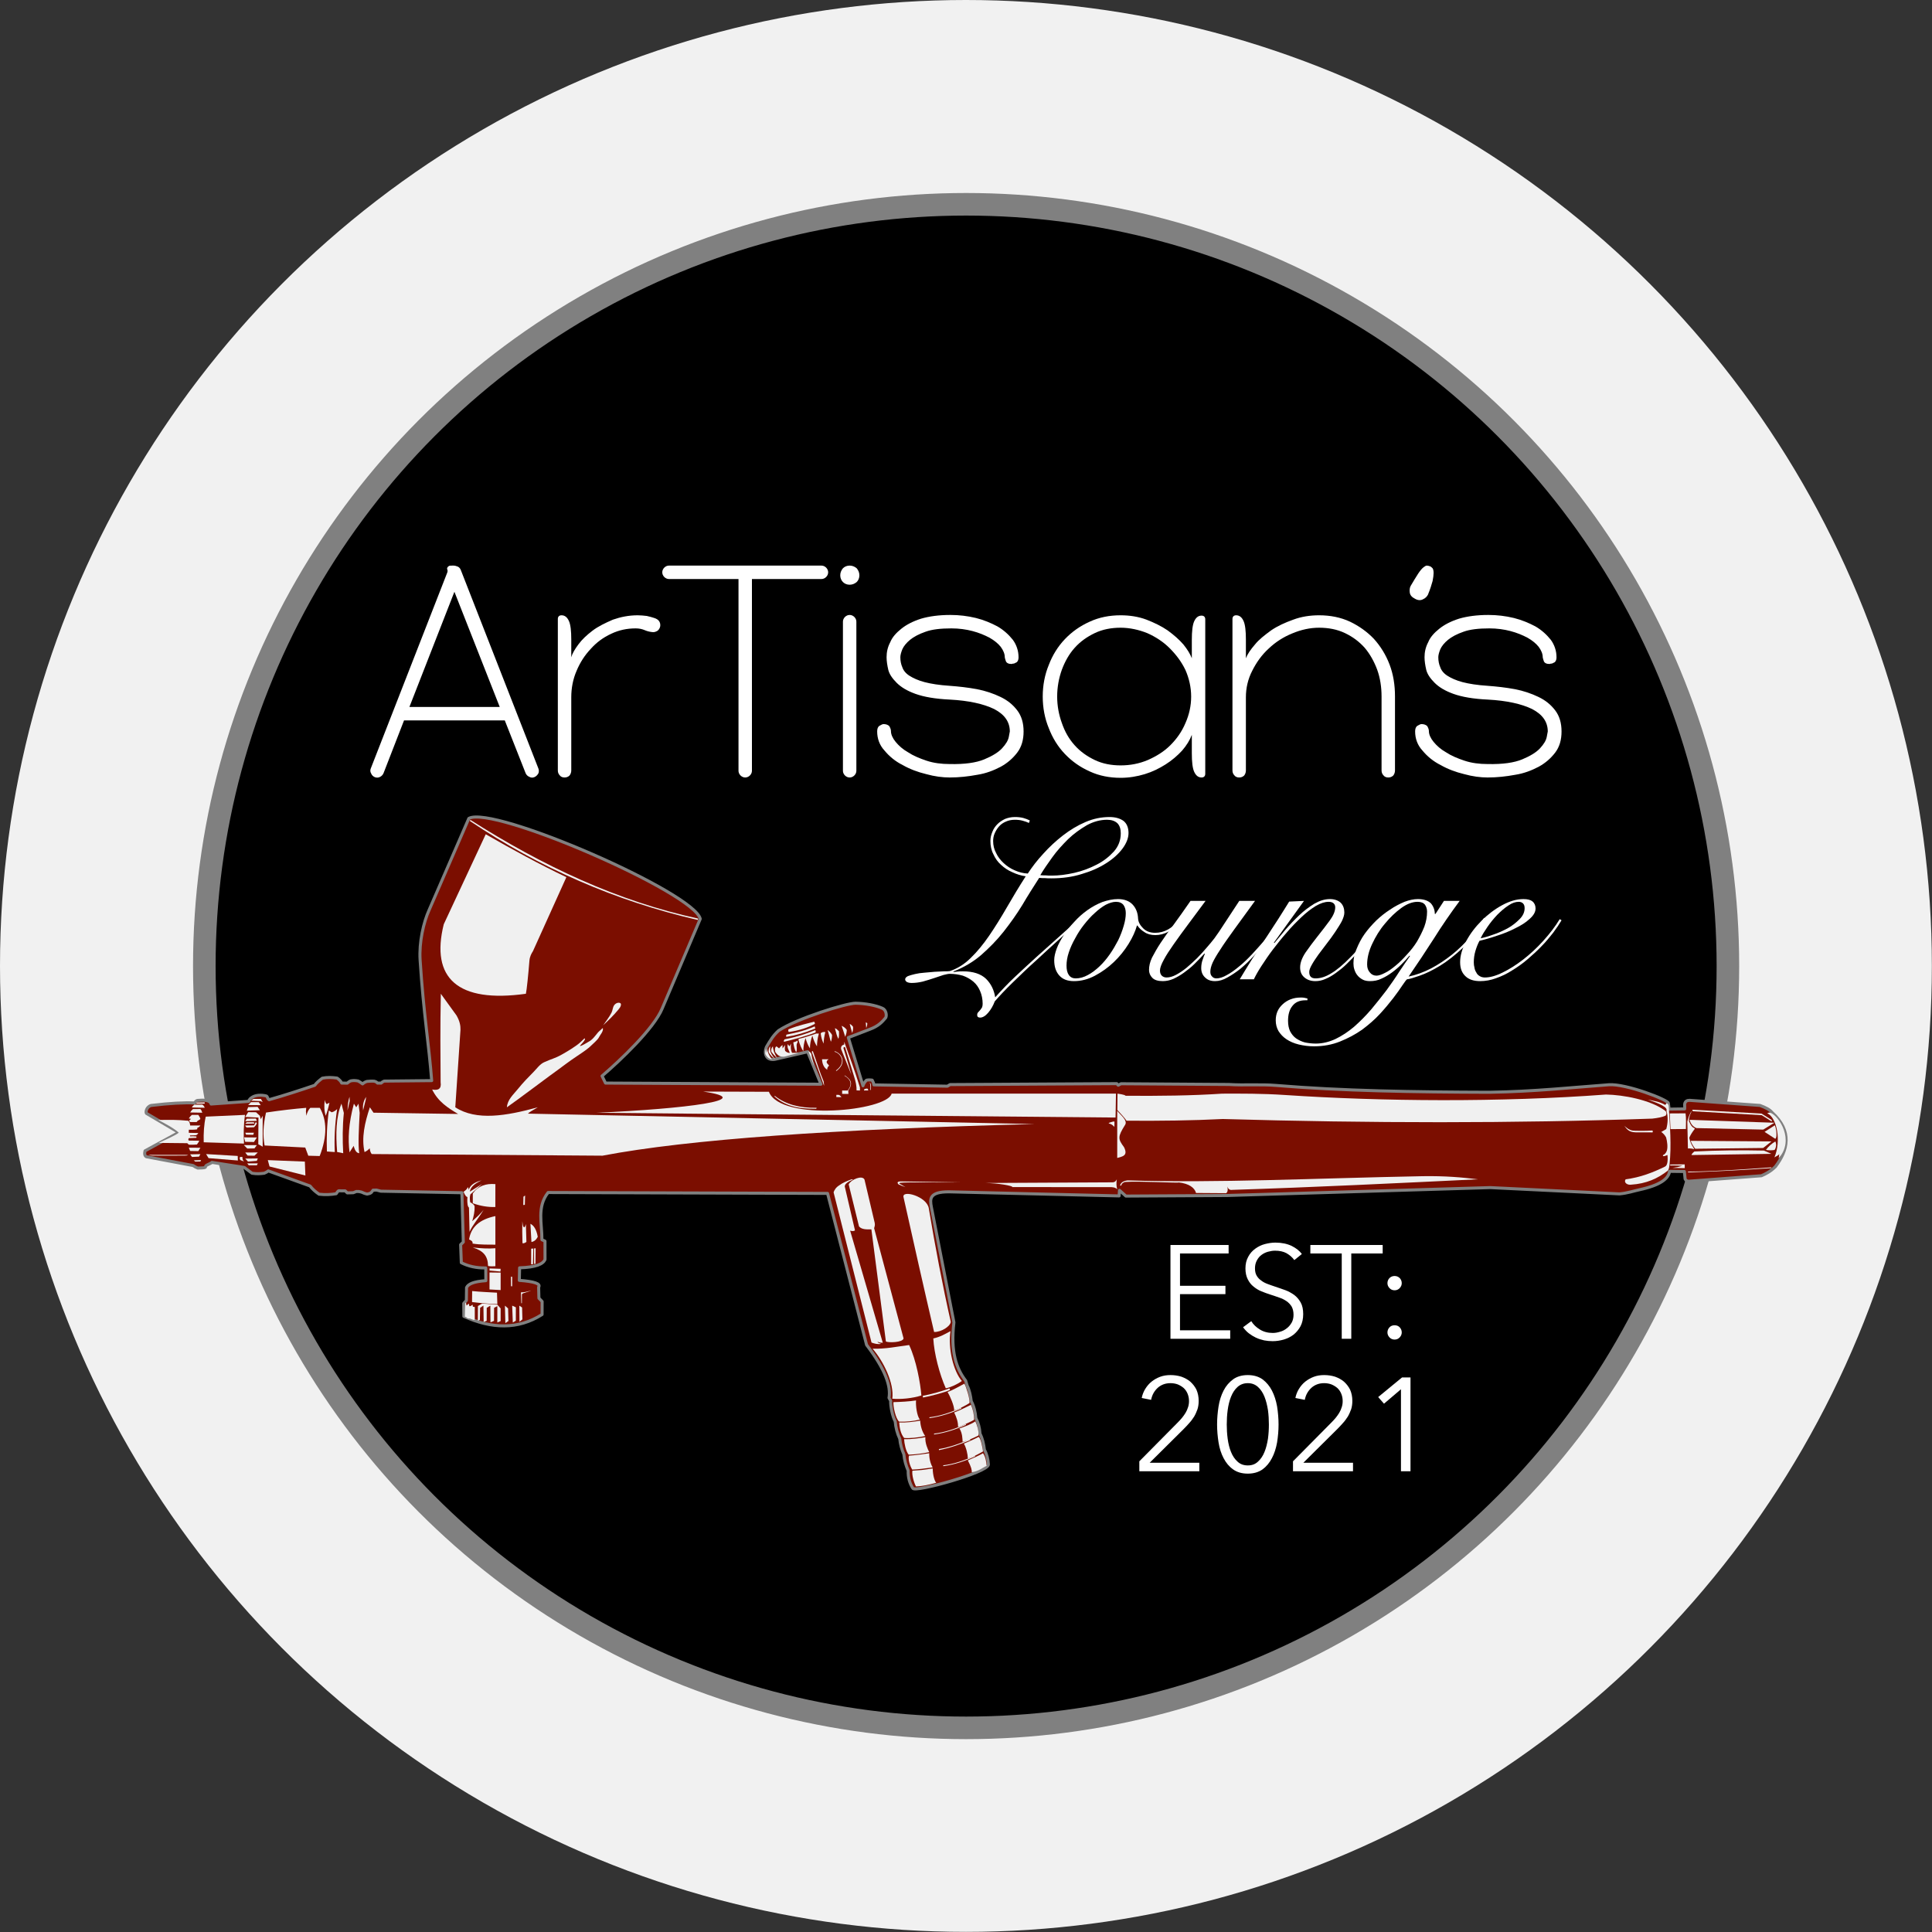 <?xml version="1.0" encoding="UTF-8" standalone="no"?>
<!DOCTYPE svg PUBLIC "-//W3C//DTD SVG 1.1//EN" "http://www.w3.org/Graphics/SVG/1.1/DTD/svg11.dtd">
<svg width="100%" height="100%" viewBox="0 0 1716 1716" version="1.1" xmlns="http://www.w3.org/2000/svg" xmlns:xlink="http://www.w3.org/1999/xlink" xml:space="preserve" xmlns:serif="http://www.serif.com/" style="fill-rule:evenodd;clip-rule:evenodd;stroke-linecap:round;stroke-linejoin:round;stroke-miterlimit:1.5;">
    <rect x="0" y="0" width="1716" height="1716" fill="#333333" stroke="none"/>
    <g transform="matrix(1,0,0,1,-447.637,-8.206)">
        <circle cx="1305.58" cy="866.15" r="857.943" style="fill:rgb(241,241,241);"/>
    </g>
    <g transform="matrix(1.969,0,0,1.969,-2188.65,-1576.72)">
        <circle cx="1547.36" cy="1236.56" r="343.637" style="stroke:rgb(128,128,128);stroke-width:10.18px;"/>
    </g>
    <g transform="matrix(1,0,0,1,-505.93,-263.938)">
        <g transform="matrix(117.66,0,0,117.66,1534.47,1453.04)">
            <path d="M0.166,-0.064L0.545,-0.064L0.545,-0L0.094,-0L0.094,-0.708L0.533,-0.708L0.533,-0.644L0.166,-0.644L0.166,-0.4L0.509,-0.4L0.509,-0.337L0.166,-0.337L0.166,-0.064Z" style="fill:white;fill-rule:nonzero;"/>
        </g>
        <g transform="matrix(117.66,0,0,117.66,1604.13,1453.04)">
            <path d="M0.437,-0.594C0.422,-0.615 0.402,-0.632 0.378,-0.646C0.354,-0.659 0.325,-0.665 0.291,-0.665C0.274,-0.665 0.256,-0.662 0.238,-0.657C0.22,-0.652 0.204,-0.644 0.189,-0.633C0.174,-0.622 0.163,-0.608 0.154,-0.591C0.145,-0.574 0.14,-0.555 0.14,-0.532C0.14,-0.509 0.144,-0.491 0.153,-0.476C0.162,-0.461 0.173,-0.449 0.188,-0.439C0.202,-0.428 0.218,-0.42 0.237,-0.413C0.255,-0.406 0.274,-0.4 0.294,-0.393C0.319,-0.385 0.343,-0.376 0.369,-0.367C0.394,-0.358 0.416,-0.345 0.436,-0.331C0.456,-0.316 0.472,-0.297 0.485,-0.274C0.498,-0.251 0.504,-0.221 0.504,-0.186C0.504,-0.151 0.497,-0.12 0.484,-0.095C0.47,-0.069 0.452,-0.048 0.431,-0.031C0.409,-0.014 0.384,-0.002 0.357,0.006C0.329,0.014 0.301,0.018 0.273,0.018C0.252,0.018 0.23,0.016 0.209,0.012C0.188,0.007 0.167,0.001 0.148,-0.008C0.129,-0.017 0.111,-0.028 0.094,-0.041C0.077,-0.054 0.063,-0.07 0.05,-0.087L0.112,-0.133C0.127,-0.108 0.149,-0.087 0.177,-0.07C0.204,-0.053 0.237,-0.044 0.274,-0.044C0.292,-0.044 0.31,-0.047 0.329,-0.053C0.348,-0.058 0.365,-0.067 0.38,-0.079C0.395,-0.09 0.407,-0.105 0.417,-0.122C0.426,-0.138 0.431,-0.158 0.431,-0.181C0.431,-0.206 0.426,-0.226 0.417,-0.243C0.407,-0.259 0.394,-0.273 0.378,-0.284C0.362,-0.295 0.344,-0.304 0.323,-0.311C0.302,-0.318 0.281,-0.326 0.258,-0.333C0.235,-0.34 0.212,-0.349 0.189,-0.358C0.166,-0.367 0.146,-0.38 0.128,-0.395C0.11,-0.409 0.096,-0.428 0.085,-0.45C0.074,-0.472 0.068,-0.499 0.068,-0.531C0.068,-0.565 0.075,-0.594 0.089,-0.619C0.102,-0.644 0.12,-0.664 0.142,-0.68C0.164,-0.696 0.188,-0.708 0.215,-0.715C0.242,-0.722 0.268,-0.726 0.294,-0.726C0.342,-0.726 0.383,-0.717 0.417,-0.701C0.451,-0.684 0.477,-0.663 0.494,-0.64L0.437,-0.594Z" style="fill:white;fill-rule:nonzero;"/>
        </g>
        <g transform="matrix(117.66,0,0,117.66,1668.37,1453.04)">
            <path d="M0.321,-0L0.249,-0L0.249,-0.644L0.012,-0.644L0.012,-0.708L0.558,-0.708L0.558,-0.644L0.321,-0.644L0.321,-0Z" style="fill:white;fill-rule:nonzero;"/>
        </g>
        <g transform="matrix(117.66,0,0,117.66,1726.96,1453.04)">
            <path d="M0.204,-0.42C0.204,-0.406 0.199,-0.394 0.189,-0.383C0.179,-0.372 0.166,-0.366 0.15,-0.366C0.134,-0.366 0.121,-0.372 0.111,-0.383C0.101,-0.394 0.096,-0.406 0.096,-0.42C0.096,-0.434 0.101,-0.447 0.111,-0.458C0.121,-0.468 0.134,-0.474 0.15,-0.474C0.166,-0.474 0.179,-0.468 0.189,-0.458C0.199,-0.447 0.204,-0.434 0.204,-0.42ZM0.204,-0.048C0.204,-0.034 0.199,-0.022 0.189,-0.011C0.179,0 0.166,0.006 0.15,0.006C0.134,0.006 0.121,0 0.111,-0.011C0.101,-0.022 0.096,-0.034 0.096,-0.048C0.096,-0.062 0.101,-0.075 0.111,-0.086C0.121,-0.097 0.134,-0.102 0.15,-0.102C0.166,-0.102 0.179,-0.097 0.189,-0.086C0.199,-0.075 0.204,-0.062 0.204,-0.048Z" style="fill:white;fill-rule:nonzero;"/>
        </g>
        <g transform="matrix(117.66,0,0,117.66,1511.88,1570.7)">
            <path d="M0.504,-0L0.051,-0L0.051,-0.075L0.341,-0.368C0.352,-0.379 0.362,-0.39 0.373,-0.403C0.383,-0.415 0.392,-0.428 0.4,-0.441C0.408,-0.454 0.414,-0.468 0.419,-0.484C0.424,-0.499 0.426,-0.514 0.426,-0.53C0.426,-0.551 0.422,-0.569 0.415,-0.586C0.408,-0.603 0.398,-0.617 0.385,-0.629C0.372,-0.64 0.357,-0.649 0.34,-0.656C0.323,-0.662 0.305,-0.665 0.286,-0.665C0.248,-0.665 0.216,-0.653 0.19,-0.63C0.164,-0.606 0.147,-0.576 0.14,-0.539L0.069,-0.553C0.074,-0.578 0.083,-0.601 0.096,-0.622C0.109,-0.643 0.125,-0.662 0.144,-0.677C0.163,-0.692 0.184,-0.704 0.208,-0.713C0.232,-0.722 0.258,-0.726 0.286,-0.726C0.315,-0.726 0.342,-0.722 0.368,-0.714C0.393,-0.705 0.416,-0.693 0.435,-0.677C0.454,-0.66 0.47,-0.64 0.482,-0.616C0.493,-0.591 0.499,-0.563 0.499,-0.531C0.499,-0.508 0.496,-0.487 0.49,-0.468C0.483,-0.449 0.475,-0.43 0.465,-0.413C0.454,-0.396 0.442,-0.379 0.428,-0.364C0.414,-0.348 0.399,-0.332 0.384,-0.317L0.129,-0.064L0.504,-0.064L0.504,-0Z" style="fill:white;fill-rule:nonzero;"/>
        </g>
        <g transform="matrix(117.66,0,0,117.66,1580.12,1570.7)">
            <path d="M0.29,-0.726C0.334,-0.726 0.371,-0.715 0.401,-0.694C0.43,-0.672 0.454,-0.644 0.472,-0.609C0.49,-0.574 0.503,-0.534 0.511,-0.489C0.518,-0.444 0.522,-0.399 0.522,-0.353C0.522,-0.307 0.518,-0.262 0.511,-0.218C0.503,-0.173 0.49,-0.133 0.472,-0.099C0.454,-0.064 0.43,-0.035 0.401,-0.014C0.371,0.007 0.334,0.018 0.29,0.018C0.245,0.018 0.208,0.007 0.179,-0.014C0.149,-0.035 0.125,-0.064 0.107,-0.099C0.089,-0.133 0.076,-0.173 0.069,-0.218C0.062,-0.262 0.058,-0.307 0.058,-0.353C0.058,-0.399 0.062,-0.444 0.069,-0.489C0.076,-0.534 0.089,-0.574 0.107,-0.609C0.125,-0.644 0.149,-0.672 0.179,-0.694C0.208,-0.715 0.245,-0.726 0.29,-0.726ZM0.29,-0.665C0.259,-0.665 0.233,-0.655 0.212,-0.636C0.191,-0.617 0.175,-0.592 0.163,-0.562C0.151,-0.532 0.143,-0.499 0.138,-0.462C0.133,-0.425 0.131,-0.388 0.131,-0.353C0.131,-0.318 0.133,-0.282 0.138,-0.245C0.143,-0.208 0.151,-0.175 0.163,-0.146C0.175,-0.116 0.191,-0.092 0.212,-0.073C0.233,-0.053 0.259,-0.044 0.29,-0.044C0.321,-0.044 0.346,-0.053 0.367,-0.073C0.388,-0.092 0.404,-0.116 0.416,-0.146C0.428,-0.175 0.436,-0.208 0.442,-0.245C0.447,-0.282 0.449,-0.318 0.449,-0.353C0.449,-0.388 0.447,-0.425 0.442,-0.462C0.436,-0.499 0.428,-0.532 0.416,-0.562C0.404,-0.592 0.388,-0.617 0.367,-0.636C0.346,-0.655 0.321,-0.665 0.29,-0.665Z" style="fill:white;fill-rule:nonzero;"/>
        </g>
        <g transform="matrix(117.66,0,0,117.66,1648.37,1570.7)">
            <path d="M0.504,-0L0.051,-0L0.051,-0.075L0.341,-0.368C0.352,-0.379 0.362,-0.39 0.373,-0.403C0.383,-0.415 0.392,-0.428 0.4,-0.441C0.408,-0.454 0.414,-0.468 0.419,-0.484C0.424,-0.499 0.426,-0.514 0.426,-0.53C0.426,-0.551 0.422,-0.569 0.415,-0.586C0.408,-0.603 0.398,-0.617 0.385,-0.629C0.372,-0.64 0.357,-0.649 0.34,-0.656C0.323,-0.662 0.305,-0.665 0.286,-0.665C0.248,-0.665 0.216,-0.653 0.19,-0.63C0.164,-0.606 0.147,-0.576 0.14,-0.539L0.069,-0.553C0.074,-0.578 0.083,-0.601 0.096,-0.622C0.109,-0.643 0.125,-0.662 0.144,-0.677C0.163,-0.692 0.184,-0.704 0.208,-0.713C0.232,-0.722 0.258,-0.726 0.286,-0.726C0.315,-0.726 0.342,-0.722 0.368,-0.714C0.393,-0.705 0.416,-0.693 0.435,-0.677C0.454,-0.66 0.47,-0.64 0.482,-0.616C0.493,-0.591 0.499,-0.563 0.499,-0.531C0.499,-0.508 0.496,-0.487 0.49,-0.468C0.483,-0.449 0.475,-0.43 0.465,-0.413C0.454,-0.396 0.442,-0.379 0.428,-0.364C0.414,-0.348 0.399,-0.332 0.384,-0.317L0.129,-0.064L0.504,-0.064L0.504,-0Z" style="fill:white;fill-rule:nonzero;"/>
        </g>
        <g transform="matrix(117.66,0,0,117.66,1716.61,1570.7)">
            <path d="M0.358,-0L0.286,-0L0.286,-0.619L0.158,-0.51L0.114,-0.56L0.294,-0.708L0.358,-0.708L0.358,-0Z" style="fill:white;fill-rule:nonzero;"/>
        </g>
    </g>
    <g transform="matrix(1,0,0,1,-834.379,-125.583)">
        <g transform="matrix(298.257,0,0,298.257,1158.35,816.141)">
            <path d="M0.264,-0.631C0.268,-0.631 0.272,-0.63 0.277,-0.628C0.281,-0.626 0.284,-0.623 0.286,-0.618L0.517,-0.027C0.519,-0.022 0.519,-0.017 0.517,-0.012C0.514,-0.007 0.51,-0.003 0.505,-0.001C0.5,0.001 0.495,0.001 0.49,-0.002C0.485,-0.004 0.481,-0.008 0.479,-0.013L0.417,-0.17L0.117,-0.17L0.056,-0.013C0.054,-0.008 0.05,-0.004 0.046,-0.002C0.041,0.001 0.035,0.001 0.03,-0.001C0.025,-0.003 0.021,-0.007 0.019,-0.012C0.016,-0.017 0.016,-0.022 0.018,-0.027L0.246,-0.611C0.247,-0.614 0.247,-0.616 0.246,-0.619C0.245,-0.621 0.245,-0.623 0.246,-0.625C0.247,-0.627 0.248,-0.628 0.251,-0.63C0.253,-0.631 0.257,-0.631 0.264,-0.631ZM0.133,-0.21L0.402,-0.21L0.267,-0.553L0.133,-0.21Z" style="fill:white;fill-rule:nonzero;"/>
        </g>
        <g transform="matrix(298.257,0,0,298.257,1317.92,816.141)">
            <path d="M0.08,-0.358C0.083,-0.369 0.09,-0.381 0.101,-0.396C0.112,-0.411 0.126,-0.424 0.143,-0.437C0.16,-0.45 0.181,-0.46 0.204,-0.47C0.227,-0.478 0.251,-0.483 0.278,-0.483C0.287,-0.483 0.296,-0.482 0.305,-0.481C0.314,-0.479 0.321,-0.477 0.327,-0.475C0.34,-0.471 0.346,-0.463 0.345,-0.451C0.344,-0.445 0.341,-0.44 0.337,-0.437C0.332,-0.434 0.327,-0.432 0.321,-0.433C0.312,-0.434 0.305,-0.436 0.298,-0.439C0.291,-0.442 0.282,-0.444 0.272,-0.444C0.246,-0.444 0.222,-0.439 0.199,-0.428C0.175,-0.417 0.155,-0.402 0.138,-0.383C0.12,-0.364 0.106,-0.342 0.096,-0.318C0.085,-0.293 0.08,-0.266 0.08,-0.239L0.08,-0.021C0.08,-0.015 0.078,-0.01 0.075,-0.006C0.071,-0.002 0.066,-0 0.06,-0C0.054,-0 0.049,-0.002 0.046,-0.006C0.042,-0.01 0.04,-0.015 0.04,-0.021L0.04,-0.472C0.04,-0.479 0.044,-0.483 0.051,-0.483C0.061,-0.483 0.068,-0.477 0.073,-0.466C0.078,-0.455 0.08,-0.436 0.08,-0.411L0.08,-0.358Z" style="fill:white;fill-rule:nonzero;"/>
        </g>
        <g transform="matrix(298.257,0,0,298.257,1421.12,816.141)">
            <path d="M0.499,-0.611C0.499,-0.606 0.497,-0.601 0.493,-0.597C0.489,-0.593 0.484,-0.591 0.479,-0.591L0.272,-0.591L0.272,-0.02C0.272,-0.015 0.27,-0.01 0.266,-0.006C0.262,-0.002 0.257,-0 0.252,-0C0.247,-0 0.242,-0.002 0.238,-0.006C0.234,-0.01 0.232,-0.015 0.232,-0.02L0.232,-0.591L0.025,-0.591C0.02,-0.591 0.015,-0.593 0.011,-0.597C0.007,-0.601 0.005,-0.606 0.005,-0.611C0.005,-0.616 0.007,-0.621 0.011,-0.625C0.015,-0.629 0.02,-0.631 0.025,-0.631L0.479,-0.631C0.484,-0.631 0.489,-0.629 0.493,-0.625C0.497,-0.621 0.499,-0.616 0.499,-0.611Z" style="fill:white;fill-rule:nonzero;"/>
        </g>
        <g transform="matrix(298.257,0,0,298.257,1571.44,816.141)">
            <path d="M0.059,-0.484C0.064,-0.484 0.069,-0.482 0.073,-0.478C0.077,-0.474 0.079,-0.469 0.079,-0.464L0.079,-0.02C0.079,-0.015 0.077,-0.01 0.073,-0.006C0.069,-0.002 0.064,-0 0.059,-0C0.054,-0 0.049,-0.002 0.045,-0.006C0.041,-0.01 0.039,-0.015 0.039,-0.02L0.039,-0.464C0.039,-0.469 0.041,-0.474 0.045,-0.478C0.049,-0.482 0.054,-0.484 0.059,-0.484ZM0.031,-0.602C0.031,-0.61 0.034,-0.617 0.039,-0.623C0.044,-0.628 0.051,-0.631 0.059,-0.631C0.067,-0.631 0.074,-0.628 0.08,-0.623C0.085,-0.617 0.088,-0.61 0.088,-0.602C0.088,-0.594 0.085,-0.587 0.08,-0.582C0.074,-0.577 0.067,-0.574 0.059,-0.574C0.051,-0.574 0.044,-0.577 0.039,-0.582C0.034,-0.587 0.031,-0.594 0.031,-0.602Z" style="fill:white;fill-rule:nonzero;"/>
        </g>
        <g transform="matrix(298.257,0,0,298.257,1606.03,816.141)">
            <path d="M0.241,-0C0.22,-0 0.196,-0.003 0.171,-0.01C0.146,-0.016 0.122,-0.025 0.101,-0.037C0.079,-0.048 0.061,-0.063 0.047,-0.08C0.032,-0.096 0.025,-0.116 0.025,-0.137C0.025,-0.145 0.027,-0.151 0.032,-0.154C0.037,-0.157 0.041,-0.159 0.044,-0.159C0.051,-0.159 0.057,-0.157 0.061,-0.153C0.064,-0.148 0.066,-0.143 0.066,-0.138C0.066,-0.128 0.071,-0.117 0.08,-0.106C0.089,-0.095 0.101,-0.084 0.117,-0.075C0.132,-0.065 0.151,-0.057 0.172,-0.05C0.193,-0.043 0.216,-0.04 0.241,-0.04C0.286,-0.039 0.32,-0.044 0.344,-0.054C0.368,-0.064 0.386,-0.075 0.397,-0.087C0.408,-0.099 0.415,-0.11 0.417,-0.121C0.419,-0.131 0.42,-0.136 0.42,-0.137C0.42,-0.166 0.404,-0.188 0.373,-0.204C0.342,-0.219 0.298,-0.229 0.241,-0.232C0.198,-0.234 0.164,-0.24 0.139,-0.249C0.114,-0.258 0.096,-0.269 0.083,-0.282C0.07,-0.295 0.061,-0.308 0.058,-0.321C0.055,-0.334 0.053,-0.347 0.053,-0.358C0.053,-0.373 0.056,-0.388 0.064,-0.403C0.07,-0.418 0.082,-0.431 0.097,-0.443C0.112,-0.455 0.131,-0.465 0.156,-0.473C0.18,-0.48 0.209,-0.484 0.243,-0.484C0.269,-0.484 0.294,-0.481 0.319,-0.475C0.343,-0.469 0.364,-0.46 0.383,-0.45C0.402,-0.439 0.417,-0.425 0.429,-0.41C0.44,-0.395 0.446,-0.377 0.446,-0.358C0.446,-0.353 0.445,-0.349 0.443,-0.346C0.441,-0.343 0.439,-0.342 0.436,-0.341C0.433,-0.339 0.431,-0.339 0.429,-0.339C0.426,-0.338 0.425,-0.338 0.425,-0.338C0.416,-0.338 0.41,-0.341 0.408,-0.347C0.406,-0.353 0.405,-0.357 0.405,-0.358C0.405,-0.368 0.401,-0.378 0.393,-0.389C0.385,-0.399 0.374,-0.408 0.36,-0.416C0.345,-0.424 0.328,-0.431 0.309,-0.436C0.29,-0.441 0.269,-0.444 0.246,-0.444C0.214,-0.444 0.188,-0.441 0.169,-0.434C0.149,-0.427 0.134,-0.419 0.123,-0.41C0.112,-0.401 0.104,-0.391 0.1,-0.382C0.096,-0.372 0.094,-0.364 0.094,-0.358C0.094,-0.347 0.096,-0.337 0.1,-0.328C0.103,-0.319 0.11,-0.31 0.121,-0.303C0.132,-0.296 0.147,-0.289 0.166,-0.284C0.185,-0.279 0.21,-0.275 0.241,-0.273C0.268,-0.271 0.295,-0.268 0.322,-0.263C0.348,-0.258 0.371,-0.25 0.392,-0.24C0.413,-0.23 0.429,-0.217 0.442,-0.2C0.455,-0.183 0.461,-0.162 0.461,-0.137C0.461,-0.112 0.455,-0.091 0.442,-0.074C0.429,-0.057 0.413,-0.043 0.393,-0.032C0.372,-0.021 0.349,-0.012 0.323,-0.008C0.296,-0.003 0.269,-0 0.241,-0Z" style="fill:white;fill-rule:nonzero;"/>
        </g>
        <g transform="matrix(298.257,0,0,298.257,1752.18,816.141)">
            <path d="M0.472,-0.127C0.466,-0.111 0.456,-0.095 0.443,-0.08C0.429,-0.065 0.413,-0.051 0.394,-0.039C0.375,-0.027 0.355,-0.017 0.332,-0.01C0.309,-0.003 0.285,0.001 0.26,0.001C0.227,0.001 0.196,-0.005 0.168,-0.018C0.139,-0.031 0.115,-0.048 0.094,-0.07C0.073,-0.092 0.057,-0.118 0.046,-0.147C0.034,-0.176 0.028,-0.208 0.028,-0.241C0.028,-0.274 0.034,-0.306 0.046,-0.335C0.057,-0.364 0.073,-0.39 0.094,-0.412C0.115,-0.434 0.139,-0.451 0.168,-0.464C0.196,-0.477 0.227,-0.483 0.26,-0.483C0.287,-0.483 0.313,-0.479 0.337,-0.47C0.36,-0.461 0.381,-0.451 0.4,-0.438C0.419,-0.424 0.434,-0.411 0.447,-0.396C0.459,-0.381 0.467,-0.368 0.472,-0.355L0.472,-0.41C0.472,-0.435 0.474,-0.454 0.479,-0.465C0.484,-0.476 0.491,-0.482 0.501,-0.482C0.508,-0.482 0.512,-0.478 0.512,-0.471L0.512,-0.011C0.512,-0.004 0.508,-0 0.501,-0C0.491,-0 0.484,-0.006 0.479,-0.017C0.474,-0.028 0.472,-0.047 0.472,-0.072L0.472,-0.127ZM0.071,-0.241C0.071,-0.213 0.076,-0.187 0.085,-0.162C0.094,-0.136 0.106,-0.115 0.123,-0.096C0.14,-0.077 0.16,-0.063 0.183,-0.052C0.206,-0.041 0.232,-0.036 0.26,-0.036C0.288,-0.036 0.315,-0.041 0.341,-0.052C0.366,-0.063 0.389,-0.077 0.408,-0.096C0.427,-0.115 0.442,-0.136 0.453,-0.162C0.464,-0.187 0.47,-0.213 0.47,-0.241C0.47,-0.268 0.464,-0.295 0.453,-0.32C0.441,-0.345 0.425,-0.366 0.406,-0.385C0.387,-0.404 0.364,-0.419 0.339,-0.43C0.314,-0.44 0.287,-0.446 0.26,-0.446C0.232,-0.446 0.206,-0.441 0.183,-0.43C0.16,-0.419 0.14,-0.405 0.123,-0.386C0.106,-0.367 0.094,-0.345 0.085,-0.321C0.076,-0.296 0.071,-0.269 0.071,-0.241Z" style="fill:white;fill-rule:nonzero;"/>
        </g>
        <g transform="matrix(298.257,0,0,298.257,1917.12,816.141)">
            <path d="M0.08,-0.355C0.085,-0.368 0.094,-0.381 0.107,-0.396C0.119,-0.411 0.136,-0.424 0.155,-0.438C0.174,-0.451 0.196,-0.461 0.221,-0.47C0.245,-0.479 0.271,-0.483 0.298,-0.483C0.331,-0.483 0.362,-0.477 0.39,-0.464C0.417,-0.451 0.441,-0.434 0.461,-0.413C0.481,-0.391 0.497,-0.365 0.508,-0.336C0.519,-0.307 0.524,-0.275 0.524,-0.242L0.524,-0.021C0.524,-0.015 0.522,-0.01 0.519,-0.006C0.515,-0.002 0.51,-0 0.504,-0C0.498,-0 0.493,-0.002 0.49,-0.006C0.486,-0.01 0.484,-0.015 0.484,-0.021L0.484,-0.241C0.484,-0.269 0.48,-0.296 0.471,-0.321C0.462,-0.345 0.45,-0.367 0.434,-0.386C0.417,-0.405 0.398,-0.419 0.375,-0.43C0.352,-0.441 0.326,-0.446 0.298,-0.446C0.271,-0.446 0.244,-0.44 0.218,-0.429C0.191,-0.418 0.168,-0.403 0.148,-0.384C0.127,-0.365 0.111,-0.342 0.099,-0.318C0.086,-0.293 0.08,-0.266 0.08,-0.239L0.08,-0.021C0.08,-0.015 0.078,-0.01 0.075,-0.006C0.071,-0.002 0.066,-0 0.06,-0C0.054,-0 0.049,-0.002 0.046,-0.006C0.042,-0.01 0.04,-0.015 0.04,-0.021L0.04,-0.472C0.04,-0.479 0.044,-0.483 0.051,-0.483C0.061,-0.483 0.068,-0.477 0.073,-0.466C0.078,-0.455 0.08,-0.436 0.08,-0.411L0.08,-0.355Z" style="fill:white;fill-rule:nonzero;"/>
        </g>
        <g transform="matrix(298.257,0,0,298.257,2083.84,816.141)">
            <path d="M0.025,-0.532C0.015,-0.537 0.01,-0.543 0.009,-0.551C0.008,-0.559 0.009,-0.566 0.012,-0.571C0.021,-0.586 0.028,-0.598 0.034,-0.607C0.04,-0.616 0.045,-0.622 0.05,-0.626C0.054,-0.629 0.057,-0.631 0.06,-0.631C0.063,-0.631 0.066,-0.63 0.069,-0.629C0.072,-0.628 0.074,-0.626 0.077,-0.623C0.079,-0.62 0.08,-0.615 0.08,-0.609C0.08,-0.603 0.079,-0.595 0.077,-0.585C0.074,-0.574 0.07,-0.561 0.063,-0.544C0.06,-0.539 0.056,-0.534 0.049,-0.531C0.042,-0.527 0.034,-0.527 0.025,-0.532Z" style="fill:white;fill-rule:nonzero;"/>
        </g>
        <g transform="matrix(298.257,0,0,298.257,2083.84,816.141)">
            <path d="M0.241,-0C0.22,-0 0.196,-0.003 0.171,-0.01C0.146,-0.016 0.122,-0.025 0.101,-0.037C0.079,-0.048 0.061,-0.063 0.047,-0.08C0.032,-0.096 0.025,-0.116 0.025,-0.137C0.025,-0.145 0.027,-0.151 0.032,-0.154C0.037,-0.157 0.041,-0.159 0.044,-0.159C0.051,-0.159 0.057,-0.157 0.061,-0.153C0.064,-0.148 0.066,-0.143 0.066,-0.138C0.066,-0.128 0.071,-0.117 0.08,-0.106C0.089,-0.095 0.101,-0.084 0.117,-0.075C0.132,-0.065 0.151,-0.057 0.172,-0.05C0.193,-0.043 0.216,-0.04 0.241,-0.04C0.286,-0.039 0.32,-0.044 0.344,-0.054C0.368,-0.064 0.386,-0.075 0.397,-0.087C0.408,-0.099 0.415,-0.11 0.417,-0.121C0.419,-0.131 0.42,-0.136 0.42,-0.137C0.42,-0.166 0.404,-0.188 0.373,-0.204C0.342,-0.219 0.298,-0.229 0.241,-0.232C0.198,-0.234 0.164,-0.24 0.139,-0.249C0.114,-0.258 0.096,-0.269 0.083,-0.282C0.07,-0.295 0.061,-0.308 0.058,-0.321C0.055,-0.334 0.053,-0.347 0.053,-0.358C0.053,-0.373 0.056,-0.388 0.064,-0.403C0.07,-0.418 0.082,-0.431 0.097,-0.443C0.112,-0.455 0.131,-0.465 0.156,-0.473C0.18,-0.48 0.209,-0.484 0.243,-0.484C0.269,-0.484 0.294,-0.481 0.319,-0.475C0.343,-0.469 0.364,-0.46 0.383,-0.45C0.402,-0.439 0.417,-0.425 0.429,-0.41C0.44,-0.395 0.446,-0.377 0.446,-0.358C0.446,-0.353 0.445,-0.349 0.443,-0.346C0.441,-0.343 0.439,-0.342 0.436,-0.341C0.433,-0.339 0.431,-0.339 0.429,-0.339C0.426,-0.338 0.425,-0.338 0.425,-0.338C0.416,-0.338 0.41,-0.341 0.408,-0.347C0.406,-0.353 0.405,-0.357 0.405,-0.358C0.405,-0.368 0.401,-0.378 0.393,-0.389C0.385,-0.399 0.374,-0.408 0.36,-0.416C0.345,-0.424 0.328,-0.431 0.309,-0.436C0.29,-0.441 0.269,-0.444 0.246,-0.444C0.214,-0.444 0.188,-0.441 0.169,-0.434C0.149,-0.427 0.134,-0.419 0.123,-0.41C0.112,-0.401 0.104,-0.391 0.1,-0.382C0.096,-0.372 0.094,-0.364 0.094,-0.358C0.094,-0.347 0.096,-0.337 0.1,-0.328C0.103,-0.319 0.11,-0.31 0.121,-0.303C0.132,-0.296 0.147,-0.289 0.166,-0.284C0.185,-0.279 0.21,-0.275 0.241,-0.273C0.268,-0.271 0.295,-0.268 0.322,-0.263C0.348,-0.258 0.371,-0.25 0.392,-0.24C0.413,-0.23 0.429,-0.217 0.442,-0.2C0.455,-0.183 0.461,-0.162 0.461,-0.137C0.461,-0.112 0.455,-0.091 0.442,-0.074C0.429,-0.057 0.413,-0.043 0.393,-0.032C0.372,-0.021 0.349,-0.012 0.323,-0.008C0.296,-0.003 0.269,-0 0.241,-0Z" style="fill:white;fill-rule:nonzero;"/>
        </g>
    </g>
    <g transform="matrix(1,0,0,1,-608.724,-221.083)">
        <g transform="matrix(202.429,0,0,202.429,1430.1,1090.9)">
            <path d="M0.681,-0.259C0.658,-0.238 0.63,-0.212 0.596,-0.181C0.561,-0.15 0.526,-0.117 0.49,-0.084C0.453,-0.051 0.419,-0.018 0.386,0.014C0.353,0.046 0.327,0.074 0.307,0.097C0.3,0.116 0.29,0.133 0.278,0.147C0.266,0.161 0.254,0.168 0.243,0.168C0.234,0.168 0.23,0.164 0.23,0.157C0.23,0.152 0.231,0.148 0.234,0.145C0.237,0.142 0.24,0.138 0.243,0.135C0.245,0.132 0.248,0.128 0.251,0.124C0.253,0.119 0.254,0.114 0.254,0.108C0.254,0.087 0.25,0.068 0.243,0.052C0.236,0.035 0.226,0.021 0.213,0.01C0.2,-0.001 0.184,-0.01 0.167,-0.016C0.149,-0.021 0.13,-0.024 0.11,-0.024C0.103,-0.024 0.094,-0.022 0.082,-0.019C0.069,-0.015 0.055,-0.01 0.04,-0.005C0.025,0 0.009,0.005 -0.009,0.01C-0.026,0.014 -0.042,0.016 -0.057,0.016C-0.065,0.016 -0.072,0.015 -0.078,0.012C-0.083,0.009 -0.086,0.005 -0.086,-0C-0.086,-0.005 -0.082,-0.01 -0.074,-0.014C-0.066,-0.017 -0.056,-0.02 -0.043,-0.023C-0.03,-0.026 -0.017,-0.028 -0.002,-0.029C0.014,-0.03 0.028,-0.032 0.043,-0.033C0.058,-0.034 0.071,-0.034 0.083,-0.035C0.095,-0.035 0.104,-0.035 0.11,-0.036C0.143,-0.047 0.174,-0.066 0.202,-0.094C0.23,-0.121 0.257,-0.154 0.283,-0.192C0.309,-0.23 0.335,-0.272 0.361,-0.317C0.387,-0.362 0.414,-0.407 0.443,-0.452C0.422,-0.455 0.403,-0.461 0.384,-0.47C0.365,-0.478 0.349,-0.489 0.335,-0.502C0.32,-0.515 0.309,-0.531 0.301,-0.549C0.292,-0.566 0.288,-0.586 0.288,-0.607C0.288,-0.621 0.291,-0.634 0.297,-0.648C0.302,-0.661 0.31,-0.672 0.319,-0.681C0.328,-0.69 0.34,-0.698 0.353,-0.704C0.366,-0.709 0.38,-0.712 0.395,-0.712C0.408,-0.712 0.42,-0.711 0.432,-0.708C0.443,-0.705 0.453,-0.701 0.461,-0.697L0.457,-0.686C0.449,-0.69 0.44,-0.693 0.429,-0.696C0.418,-0.699 0.407,-0.7 0.394,-0.7C0.38,-0.7 0.367,-0.697 0.356,-0.692C0.344,-0.687 0.334,-0.68 0.326,-0.671C0.318,-0.662 0.312,-0.652 0.307,-0.641C0.302,-0.63 0.3,-0.618 0.3,-0.607C0.3,-0.588 0.304,-0.571 0.313,-0.554C0.321,-0.537 0.332,-0.523 0.346,-0.51C0.36,-0.497 0.376,-0.486 0.395,-0.478C0.413,-0.47 0.432,-0.465 0.452,-0.464C0.471,-0.493 0.493,-0.522 0.52,-0.551C0.546,-0.58 0.575,-0.607 0.606,-0.631C0.637,-0.655 0.67,-0.675 0.705,-0.69C0.74,-0.705 0.775,-0.712 0.811,-0.712C0.836,-0.712 0.857,-0.706 0.872,-0.695C0.886,-0.684 0.894,-0.666 0.894,-0.642C0.894,-0.62 0.885,-0.597 0.868,-0.574C0.851,-0.551 0.827,-0.529 0.797,-0.51C0.766,-0.49 0.73,-0.474 0.689,-0.462C0.648,-0.449 0.603,-0.443 0.556,-0.443C0.545,-0.443 0.535,-0.443 0.527,-0.444C0.519,-0.444 0.511,-0.444 0.502,-0.445C0.477,-0.406 0.452,-0.367 0.428,-0.326C0.403,-0.285 0.375,-0.246 0.346,-0.209C0.316,-0.171 0.283,-0.138 0.248,-0.107C0.212,-0.076 0.171,-0.052 0.125,-0.034L0.127,-0.032C0.132,-0.033 0.138,-0.033 0.145,-0.034C0.151,-0.035 0.158,-0.035 0.167,-0.035C0.212,-0.035 0.246,-0.024 0.269,-0.002C0.291,0.02 0.304,0.047 0.309,0.079C0.336,0.049 0.364,0.019 0.395,-0.01C0.426,-0.039 0.457,-0.068 0.489,-0.097C0.521,-0.126 0.553,-0.154 0.585,-0.183C0.616,-0.211 0.647,-0.238 0.676,-0.265L0.681,-0.259ZM0.8,-0.7C0.77,-0.7 0.74,-0.692 0.711,-0.676C0.682,-0.659 0.654,-0.639 0.629,-0.615C0.604,-0.59 0.58,-0.564 0.56,-0.536C0.539,-0.507 0.521,-0.481 0.507,-0.457C0.514,-0.456 0.522,-0.456 0.53,-0.456C0.538,-0.455 0.547,-0.455 0.558,-0.455C0.588,-0.455 0.62,-0.459 0.656,-0.467C0.691,-0.475 0.723,-0.487 0.754,-0.503C0.784,-0.518 0.809,-0.538 0.83,-0.561C0.85,-0.584 0.86,-0.61 0.86,-0.641C0.86,-0.66 0.855,-0.675 0.845,-0.685C0.834,-0.695 0.819,-0.7 0.8,-0.7Z" style="fill:white;fill-rule:nonzero;"/>
        </g>
        <g transform="matrix(202.429,0,0,202.429,1542.65,1090.9)">
            <path d="M0.569,-0.253C0.553,-0.235 0.535,-0.221 0.515,-0.21C0.495,-0.199 0.475,-0.194 0.456,-0.194C0.437,-0.194 0.421,-0.198 0.408,-0.207C0.395,-0.215 0.384,-0.225 0.377,-0.236L0.375,-0.236C0.368,-0.211 0.356,-0.184 0.338,-0.155C0.32,-0.126 0.299,-0.1 0.274,-0.076C0.249,-0.052 0.221,-0.032 0.191,-0.016C0.161,0 0.13,0.008 0.099,0.008C0.07,0.008 0.049,-0 0.034,-0.017C0.019,-0.034 0.012,-0.056 0.012,-0.084C0.012,-0.099 0.016,-0.116 0.023,-0.135C0.03,-0.154 0.041,-0.174 0.054,-0.194C0.066,-0.213 0.082,-0.233 0.1,-0.252C0.117,-0.271 0.136,-0.288 0.157,-0.303C0.178,-0.318 0.2,-0.33 0.223,-0.339C0.246,-0.347 0.269,-0.352 0.292,-0.352C0.319,-0.352 0.341,-0.344 0.356,-0.328C0.371,-0.312 0.379,-0.291 0.38,-0.266C0.381,-0.251 0.389,-0.237 0.402,-0.224C0.415,-0.211 0.432,-0.204 0.455,-0.204C0.475,-0.204 0.494,-0.209 0.512,-0.219C0.529,-0.229 0.546,-0.242 0.561,-0.258L0.569,-0.253ZM0.066,-0.06C0.066,-0.043 0.069,-0.029 0.076,-0.019C0.083,-0.009 0.093,-0.004 0.106,-0.004C0.124,-0.004 0.142,-0.009 0.16,-0.019C0.177,-0.028 0.194,-0.041 0.211,-0.057C0.227,-0.072 0.242,-0.09 0.256,-0.11C0.27,-0.13 0.282,-0.151 0.293,-0.172C0.303,-0.193 0.311,-0.214 0.317,-0.235C0.323,-0.255 0.326,-0.273 0.326,-0.29C0.326,-0.304 0.323,-0.316 0.316,-0.326C0.309,-0.335 0.298,-0.34 0.283,-0.34C0.269,-0.34 0.254,-0.335 0.238,-0.327C0.222,-0.318 0.206,-0.306 0.19,-0.291C0.173,-0.276 0.158,-0.259 0.143,-0.24C0.128,-0.221 0.115,-0.201 0.104,-0.18C0.092,-0.159 0.083,-0.139 0.076,-0.118C0.069,-0.097 0.066,-0.078 0.066,-0.06Z" style="fill:white;fill-rule:nonzero;"/>
        </g>
        <g transform="matrix(202.429,0,0,202.429,1632.53,1090.9)">
            <path d="M0.232,-0.344C0.206,-0.309 0.181,-0.275 0.157,-0.243C0.133,-0.211 0.112,-0.182 0.093,-0.155C0.074,-0.128 0.059,-0.105 0.049,-0.086C0.038,-0.066 0.032,-0.05 0.032,-0.039C0.032,-0.028 0.035,-0.021 0.04,-0.016C0.045,-0.011 0.052,-0.008 0.061,-0.008C0.074,-0.008 0.088,-0.012 0.103,-0.02C0.118,-0.028 0.133,-0.038 0.149,-0.051C0.164,-0.064 0.18,-0.078 0.195,-0.093C0.21,-0.108 0.224,-0.124 0.237,-0.139C0.25,-0.154 0.261,-0.167 0.271,-0.18C0.28,-0.193 0.287,-0.203 0.292,-0.21L0.38,-0.344L0.449,-0.344C0.413,-0.295 0.383,-0.253 0.358,-0.219C0.333,-0.184 0.312,-0.155 0.297,-0.131C0.281,-0.107 0.27,-0.088 0.263,-0.073C0.256,-0.057 0.253,-0.044 0.253,-0.033C0.253,-0.025 0.255,-0.018 0.26,-0.013C0.265,-0.007 0.271,-0.004 0.28,-0.004C0.293,-0.004 0.309,-0.009 0.326,-0.019C0.343,-0.028 0.361,-0.041 0.38,-0.057C0.399,-0.072 0.417,-0.09 0.436,-0.11C0.454,-0.129 0.471,-0.149 0.488,-0.168C0.504,-0.187 0.519,-0.206 0.532,-0.223C0.545,-0.24 0.556,-0.253 0.563,-0.264L0.573,-0.261C0.565,-0.25 0.554,-0.235 0.541,-0.218C0.528,-0.2 0.513,-0.181 0.496,-0.162C0.479,-0.142 0.462,-0.122 0.443,-0.102C0.424,-0.081 0.405,-0.063 0.386,-0.047C0.366,-0.031 0.346,-0.018 0.328,-0.008C0.309,0.003 0.291,0.008 0.274,0.008C0.255,0.008 0.241,0.003 0.23,-0.008C0.219,-0.018 0.213,-0.032 0.213,-0.049C0.213,-0.062 0.215,-0.075 0.22,-0.088C0.224,-0.1 0.227,-0.108 0.229,-0.111L0.227,-0.113C0.213,-0.097 0.198,-0.082 0.183,-0.067C0.168,-0.052 0.152,-0.04 0.137,-0.029C0.122,-0.018 0.106,-0.009 0.091,-0.002C0.075,0.005 0.059,0.008 0.044,0.008C0.023,0.008 0.007,0.003 -0.002,-0.007C-0.011,-0.016 -0.016,-0.028 -0.016,-0.041C-0.016,-0.058 -0.012,-0.076 -0.003,-0.095C0.007,-0.114 0.019,-0.136 0.035,-0.16C0.051,-0.184 0.07,-0.211 0.093,-0.241C0.115,-0.271 0.139,-0.305 0.166,-0.344L0.232,-0.344Z" style="fill:white;fill-rule:nonzero;"/>
        </g>
        <g transform="matrix(202.429,0,0,202.429,1722.4,1090.9)">
            <path d="M0.22,-0.344L0.088,-0.161L0.09,-0.159C0.104,-0.176 0.12,-0.195 0.139,-0.218C0.158,-0.24 0.178,-0.261 0.199,-0.281C0.22,-0.301 0.243,-0.318 0.266,-0.332C0.289,-0.345 0.311,-0.352 0.334,-0.352C0.354,-0.352 0.37,-0.346 0.381,-0.336C0.392,-0.325 0.397,-0.31 0.397,-0.293C0.397,-0.282 0.393,-0.27 0.386,-0.255C0.378,-0.24 0.368,-0.225 0.357,-0.208C0.346,-0.191 0.333,-0.174 0.32,-0.157C0.307,-0.14 0.294,-0.123 0.283,-0.108C0.272,-0.092 0.262,-0.078 0.255,-0.065C0.247,-0.051 0.243,-0.041 0.243,-0.032C0.243,-0.013 0.252,-0.004 0.271,-0.004C0.292,-0.004 0.315,-0.011 0.339,-0.026C0.363,-0.04 0.392,-0.064 0.425,-0.098C0.438,-0.111 0.452,-0.126 0.466,-0.142C0.479,-0.158 0.492,-0.174 0.505,-0.19C0.518,-0.205 0.529,-0.22 0.54,-0.234C0.55,-0.248 0.558,-0.26 0.564,-0.269L0.571,-0.265C0.558,-0.245 0.541,-0.221 0.52,-0.194C0.498,-0.166 0.476,-0.139 0.451,-0.112C0.436,-0.096 0.421,-0.081 0.406,-0.066C0.391,-0.051 0.375,-0.039 0.36,-0.028C0.345,-0.017 0.33,-0.008 0.315,-0.002C0.3,0.005 0.285,0.008 0.27,0.008C0.251,0.008 0.235,0.003 0.222,-0.008C0.209,-0.019 0.203,-0.033 0.203,-0.052C0.203,-0.072 0.211,-0.094 0.227,-0.118C0.243,-0.141 0.261,-0.165 0.28,-0.189C0.299,-0.213 0.317,-0.236 0.333,-0.258C0.349,-0.28 0.357,-0.299 0.357,-0.316C0.357,-0.324 0.354,-0.33 0.349,-0.334C0.344,-0.338 0.337,-0.34 0.328,-0.34C0.311,-0.34 0.293,-0.334 0.272,-0.322C0.251,-0.309 0.23,-0.293 0.209,-0.273C0.187,-0.252 0.165,-0.23 0.144,-0.205C0.122,-0.18 0.102,-0.155 0.083,-0.13C0.064,-0.105 0.048,-0.081 0.033,-0.058C0.018,-0.035 0.007,-0.015 0,-0L-0.062,-0C-0.045,-0.029 -0.026,-0.059 -0.007,-0.09C0.013,-0.12 0.033,-0.15 0.052,-0.18C0.071,-0.209 0.09,-0.238 0.108,-0.266C0.125,-0.293 0.141,-0.318 0.155,-0.341L0.22,-0.344Z" style="fill:white;fill-rule:nonzero;"/>
        </g>
        <g transform="matrix(202.429,0,0,202.429,1812.28,1090.9)">
            <path d="M0.459,-0.344C0.419,-0.29 0.381,-0.235 0.346,-0.179C0.31,-0.123 0.273,-0.067 0.235,-0.012C0.268,-0.019 0.301,-0.031 0.334,-0.048C0.366,-0.065 0.396,-0.085 0.425,-0.108C0.454,-0.131 0.48,-0.157 0.505,-0.185C0.529,-0.213 0.549,-0.241 0.566,-0.27L0.57,-0.264C0.541,-0.214 0.509,-0.172 0.474,-0.139C0.439,-0.106 0.405,-0.079 0.372,-0.059C0.339,-0.039 0.31,-0.025 0.284,-0.016C0.258,-0.007 0.239,-0.001 0.228,-0C0.225,0.002 0.218,0.011 0.208,0.026C0.198,0.041 0.185,0.06 0.168,0.082C0.151,0.104 0.132,0.127 0.109,0.152C0.086,0.177 0.059,0.2 0.031,0.221C0.001,0.242 -0.031,0.259 -0.066,0.273C-0.101,0.287 -0.139,0.294 -0.18,0.294C-0.204,0.294 -0.226,0.291 -0.247,0.286C-0.268,0.281 -0.286,0.273 -0.301,0.263C-0.316,0.253 -0.327,0.241 -0.336,0.227C-0.344,0.213 -0.348,0.197 -0.348,0.18C-0.348,0.151 -0.338,0.128 -0.317,0.109C-0.296,0.09 -0.27,0.08 -0.239,0.08C-0.232,0.08 -0.227,0.08 -0.223,0.081C-0.218,0.082 -0.214,0.083 -0.209,0.084L-0.209,0.092L-0.217,0.092C-0.243,0.092 -0.262,0.1 -0.275,0.117C-0.288,0.133 -0.294,0.155 -0.294,0.182C-0.294,0.2 -0.291,0.215 -0.285,0.228C-0.278,0.241 -0.27,0.251 -0.259,0.259C-0.247,0.267 -0.235,0.273 -0.22,0.277C-0.205,0.28 -0.189,0.282 -0.172,0.282C-0.143,0.282 -0.114,0.275 -0.086,0.262C-0.057,0.248 -0.03,0.23 -0.004,0.208C0.022,0.185 0.047,0.16 0.071,0.132C0.094,0.104 0.117,0.076 0.138,0.048C0.159,0.019 0.178,-0.008 0.195,-0.035C0.212,-0.061 0.228,-0.083 0.241,-0.102L0.239,-0.104C0.228,-0.091 0.217,-0.079 0.204,-0.066C0.191,-0.053 0.177,-0.041 0.162,-0.03C0.147,-0.019 0.132,-0.01 0.116,-0.003C0.1,0.005 0.083,0.008 0.066,0.008C0.053,0.008 0.042,0.006 0.033,0.001C0.024,-0.004 0.016,-0.01 0.01,-0.018C0.004,-0.025 -0,-0.034 -0.003,-0.043C-0.006,-0.052 -0.007,-0.061 -0.007,-0.07C-0.007,-0.091 -0.003,-0.112 0.007,-0.134C0.016,-0.156 0.027,-0.178 0.042,-0.199C0.057,-0.22 0.074,-0.239 0.093,-0.258C0.112,-0.276 0.132,-0.292 0.154,-0.306C0.174,-0.32 0.196,-0.331 0.217,-0.34C0.238,-0.348 0.258,-0.352 0.276,-0.352C0.302,-0.352 0.321,-0.345 0.333,-0.333C0.344,-0.32 0.35,-0.304 0.35,-0.287L0.353,-0.287L0.39,-0.344L0.459,-0.344ZM0.274,-0.34C0.252,-0.34 0.228,-0.331 0.203,-0.313C0.177,-0.294 0.153,-0.271 0.131,-0.244C0.108,-0.217 0.09,-0.187 0.075,-0.155C0.06,-0.123 0.053,-0.093 0.053,-0.065C0.053,-0.05 0.057,-0.039 0.065,-0.03C0.072,-0.021 0.082,-0.016 0.094,-0.016C0.103,-0.016 0.116,-0.02 0.131,-0.028C0.146,-0.035 0.161,-0.046 0.178,-0.06C0.194,-0.073 0.21,-0.089 0.227,-0.108C0.244,-0.126 0.259,-0.145 0.272,-0.166C0.284,-0.187 0.295,-0.208 0.304,-0.231C0.312,-0.253 0.316,-0.275 0.316,-0.297C0.316,-0.308 0.313,-0.318 0.307,-0.327C0.3,-0.336 0.289,-0.34 0.274,-0.34Z" style="fill:white;fill-rule:nonzero;"/>
        </g>
        <g transform="matrix(202.429,0,0,202.429,1902.16,1090.9)">
            <path d="M0.3,-0.312C0.3,-0.321 0.298,-0.328 0.293,-0.333C0.288,-0.338 0.281,-0.34 0.274,-0.34C0.26,-0.34 0.245,-0.335 0.229,-0.324C0.212,-0.313 0.196,-0.299 0.18,-0.283C0.164,-0.266 0.15,-0.249 0.137,-0.23C0.124,-0.211 0.114,-0.195 0.107,-0.18C0.122,-0.183 0.14,-0.188 0.162,-0.196C0.184,-0.203 0.205,-0.213 0.226,-0.224C0.246,-0.235 0.263,-0.249 0.278,-0.264C0.293,-0.279 0.3,-0.295 0.3,-0.312ZM0.462,-0.259C0.452,-0.242 0.44,-0.224 0.425,-0.204C0.409,-0.184 0.393,-0.164 0.374,-0.145C0.355,-0.125 0.334,-0.106 0.313,-0.088C0.291,-0.069 0.268,-0.053 0.245,-0.039C0.222,-0.024 0.198,-0.013 0.175,-0.005C0.151,0.004 0.128,0.008 0.105,0.008C0.077,0.008 0.055,0.001 0.04,-0.014C0.025,-0.028 0.017,-0.048 0.017,-0.075C0.017,-0.104 0.026,-0.135 0.044,-0.168C0.061,-0.2 0.084,-0.23 0.111,-0.257C0.138,-0.284 0.168,-0.307 0.201,-0.325C0.234,-0.343 0.265,-0.352 0.295,-0.352C0.312,-0.352 0.325,-0.349 0.334,-0.342C0.343,-0.335 0.348,-0.324 0.348,-0.311C0.348,-0.295 0.339,-0.28 0.322,-0.265C0.305,-0.249 0.284,-0.236 0.259,-0.224C0.234,-0.211 0.207,-0.2 0.178,-0.191C0.149,-0.181 0.124,-0.174 0.102,-0.169C0.095,-0.156 0.089,-0.141 0.084,-0.124C0.079,-0.107 0.077,-0.091 0.077,-0.074C0.077,-0.066 0.078,-0.058 0.08,-0.051C0.081,-0.043 0.084,-0.036 0.088,-0.03C0.091,-0.023 0.096,-0.018 0.103,-0.014C0.109,-0.01 0.117,-0.008 0.126,-0.008C0.148,-0.008 0.174,-0.015 0.204,-0.03C0.233,-0.044 0.263,-0.063 0.294,-0.087C0.325,-0.111 0.354,-0.138 0.382,-0.169C0.41,-0.2 0.434,-0.231 0.454,-0.264L0.462,-0.259Z" style="fill:white;fill-rule:nonzero;"/>
        </g>
    </g>
    <g transform="matrix(0.658,0,0,0.658,-7.295,688.848)">
        <path d="M525.145,561.034L519.344,559.537L514.628,559.661C513.834,560.94 512.954,562.092 511.961,563.079C510.337,564.18 508.534,564.65 506.674,564.917C503.993,564.404 501.435,563.425 498.939,562.209C496.521,561.524 494.271,561.294 492.161,561.441L487.992,563.097L479.873,563.334L477.006,560.612L468.115,560.534C466.877,561.411 466.3,562.446 464.829,564.478C457.914,565.653 450.412,566.101 441.748,565.114C437.028,561.883 432.871,558.26 429.598,554.022L373.231,533.649C371.983,534.755 370.187,535.804 367.728,536.786C363.023,537.356 358.388,537.977 351.255,536.789L340.821,528.959L297.091,522.129C296.165,523.09 295.199,523.374 294.27,523.902C291.854,525.277 288.529,525.888 288.333,528.589C286.74,529.978 283.399,529.435 278.093,529.81C275.99,529.012 273.87,527.981 271.712,526.396L208.711,514.554C206.387,513.376 205.87,510.631 206.849,506.587L252.457,481.742L208.711,455.977C207.434,454.383 208.803,446.933 215.198,445.307C240.415,442.27 259.513,441.298 273.783,441.953C274.659,440.546 275.956,438.645 277.952,438.521C283.779,438.16 294.24,437.031 296.015,443.386L346.845,439.807C347.099,437.412 349.506,435.409 351.799,434.053C356.371,431.348 363.157,430.852 370.195,432.398C372.644,432.935 371.715,436.214 374.399,437.533C395.344,431.609 415.788,424.951 435.912,418.094C438.453,414.535 442.775,411.05 446.185,408.485C452.807,407.141 459.424,407.441 466.04,408.332C469.073,410.402 471.223,412.643 472.341,415.084L479.827,415.212C481.242,413.947 482.718,412.899 484.289,412.191C488.201,411.316 491.451,411.696 494.576,412.313C496.515,413.338 498.85,414.905 500.5,416.229C502.323,414.584 504.315,413.447 506.491,412.86C510.379,412.398 513.37,412.344 515.862,412.518C517.902,412.844 519.701,413.925 520.67,415.125L525.621,415.104C526.608,414 527.929,413.098 529.653,412.437L593.794,411.784C590.188,363.864 582.862,321.899 578.17,249.081C576.622,225.045 582.818,197.992 590.391,181.35L643.922,57.868C676.248,39.538 948.486,158.168 956.307,193.482L904.904,314.571C893.665,341.629 847.99,384.823 823.758,405.545L828.428,415.087L1119.21,416.639L1101.33,372.822L1056.9,383.074C1044.55,384.925 1042.31,374.234 1045.61,366.47C1051.2,356.977 1054.84,350.819 1062.14,344.249C1087.15,327.682 1154.05,307.105 1166.07,307.317C1178.8,307.54 1192.98,310.012 1202.33,314.212C1207.12,316.36 1208.33,323.393 1206.69,326.829C1201.84,332.496 1197.33,337.975 1185.21,342.491L1156.2,353.685L1175.98,418.761C1176.61,416.717 1177.59,414.503 1180.61,411.264C1183.09,410.665 1185.73,410.74 1188.45,411.17C1189.83,413.695 1190.57,415.819 1190.67,417.543L1289.97,419.301L1293.52,417.138L1518.52,415.858L1520.53,417.985L1524.28,416L1669.87,416.982C1690.77,418.368 1712.22,416.508 1733.84,418.309C1822.29,425.675 1920.31,427.244 2021.46,427.522C2081.56,426.614 2135.44,420.837 2182.73,417.363C2205.78,415.669 2263.7,437.926 2263.1,442.432L2264.14,450.27L2285.14,449.974C2285.39,446.63 2284.83,444.474 2285.28,442.74C2286.11,439.54 2288.42,438.409 2291.77,438.398L2386.71,445.279C2394.12,447.969 2400,450.975 2402.85,454.604C2431.07,480.23 2424.24,505.941 2407.75,527.776C2401.05,534.447 2394.41,537.747 2388.76,540.193L2293.07,547.407C2289.55,548.015 2287.01,547.209 2285.73,544.571L2284.74,534.487L2264.78,534.241C2263.24,544.008 2252.83,552.89 2223.68,559.187C2215.88,560.872 2208.17,563.634 2197.22,564.67L2022.67,556.194L1667.4,566.854L1530.84,567.62L1522.23,559.833L1521.72,567.412L1292.3,561.903C1264.89,561.713 1266.4,571.956 1268.25,582.315L1298.73,738.239C1293.97,777.611 1301.87,800.425 1314.63,816.885L1316.62,823.658C1319.53,829.222 1321.38,837.87 1322.09,844.434C1325.87,851.486 1327.6,859.233 1328.29,867.332C1331.59,873.605 1333.45,880.578 1333.94,888.218C1337.28,894.998 1338.96,902.395 1339.87,910.086C1343.12,915.857 1344.77,922.599 1345.27,930.038C1345.28,940.536 1245.27,968.166 1243.23,962.009C1239.17,955.603 1236.72,947.966 1236.98,938.244C1234.05,931.349 1231.85,924.126 1231.18,916.213C1228.28,909.587 1226.34,902.612 1225.64,895.182C1222.2,887.908 1220.19,880.066 1219.47,871.706C1215.9,865.626 1213.06,851.474 1213.33,844.018L1211.13,840.044C1213.76,824.375 1206.72,802.565 1180.84,768.506L1128.17,564.029L750.935,562.839C735.511,582.336 742.83,604.967 742.587,626.556L746.713,628.45L746.774,653.171C744.157,659.561 734.29,663.795 712.448,664.469L712.104,681.416C732.97,682.968 741.139,686.088 738.148,690.586L738.551,705.486L742.874,709.961L742.802,727.498C710.286,748.201 674.81,746.922 637.222,729.965L637.077,712.472L640.614,708.485L640.858,691.125C643.013,686.419 650.225,682.954 666.907,681.812L666.789,664.621C654.041,664.859 643.134,662.371 633.789,657.568L632.885,633.26L636.484,629.712L634.584,563.128L525.145,561.034Z" style="fill:rgb(123,14,0);stroke:rgb(128,128,128);stroke-width:4.1px;"/>
    </g>
    <g transform="matrix(1,0,0,1,-508.057,-166.057)">
        <path d="M1352.29,1348.36C1347.56,1350.9 1343.19,1353.54 1337.01,1354.86C1337.73,1368.34 1342.53,1386.57 1348.12,1399.17C1352.57,1398.25 1358.45,1395.55 1362.37,1392.66C1354.72,1383.69 1349.96,1363.56 1352.29,1348.36Z" style="fill:rgb(240,240,240);"/>
        <path d="M1283.09,1363.96C1294.58,1364.33 1305.05,1362.03 1315.55,1360.71C1321.95,1374.28 1325.56,1394.67 1326.42,1405.54C1318.48,1408.03 1308.1,1409.11 1300.59,1408.38C1302.43,1394.65 1292.68,1375 1283.09,1363.96Z" style="fill:rgb(240,240,240);"/>
        <g transform="matrix(1,0,0,1,12.709,5.538)">
            <path d="M1314.85,1400.31C1321.51,1399.13 1333.77,1395.81 1338.55,1393.63C1338.93,1393.98 1339.11,1394.72 1339.11,1395.07C1334.05,1397.43 1321.58,1400.61 1315.13,1401.82C1315.23,1400.99 1315.12,1400.8 1314.85,1400.31Z" style="fill:rgb(240,240,240);"/>
        </g>
        <g transform="matrix(1,0,0,1,0.92,-0.363)">
            <path d="M1344.89,1467.9L1344.99,1468.66C1354.99,1467.29 1364.27,1464.11 1373.23,1460.01L1373.01,1459.29C1363.64,1463.54 1354.75,1466.78 1344.89,1467.9Z" style="fill:rgb(240,240,240);"/>
        </g>
        <g transform="matrix(1,0,0,1,-7.254,-28.499)">
            <path d="M1344.89,1467.9L1344.99,1468.66C1354.99,1467.29 1364.3,1464.2 1373.25,1460.1L1373.25,1459.3C1363.88,1463.54 1354.75,1466.78 1344.89,1467.9Z" style="fill:rgb(240,240,240);"/>
        </g>
        <g transform="matrix(1,0,0,1,-11.354,-43.013)">
            <path d="M1344.89,1467.9L1344.99,1468.66C1354.99,1467.29 1364.3,1464.2 1373.25,1460.1L1373.25,1459.3C1363.88,1463.54 1354.75,1466.78 1344.89,1467.9Z" style="fill:rgb(240,240,240);"/>
        </g>
        <g transform="matrix(1,0,0,1,-0.47,-5.649)">
            <path d="M1342.42,1458.77L1342.54,1459.72C1352.18,1457.8 1361.33,1454.62 1370.3,1450.78L1370.11,1449.91C1361.35,1453.81 1352.01,1457.2 1342.42,1458.77Z" style="fill:rgb(240,240,240);"/>
        </g>
        <path d="M1301.63,1411.42C1301.18,1414.8 1303.55,1426.23 1306.69,1428.76C1312.63,1428.98 1319.48,1428.37 1325.1,1426.92C1322.39,1423.67 1321.29,1414.18 1321.69,1409.92C1315.59,1410.87 1307.56,1411.3 1301.63,1411.42Z" style="fill:rgb(240,240,240);"/>
        <g transform="matrix(-0.718,0.39,0.478,0.879,1624.43,-353.244)">
            <path d="M1301.53,1411.46C1301.43,1415 1304.04,1425.56 1306.69,1428.76C1312.63,1428.98 1319.11,1429.08 1325.13,1427.95C1322.67,1424.69 1321.69,1415.05 1321.86,1410.79C1315.69,1411.7 1307.46,1411.35 1301.53,1411.46Z" style="fill:rgb(240,240,240);"/>
            <path d="M1326.25,1429.63C1326.44,1434.28 1327.39,1438.88 1330.11,1442.6C1327.13,1443.25 1313.79,1443.98 1310.96,1443.76C1308.48,1439.87 1306.69,1435.58 1306.27,1430.75C1311.41,1430.55 1318.6,1430.4 1326.25,1429.63Z" style="fill:rgb(240,240,240);"/>
            <path d="M1329.49,1444.33C1329.08,1449.37 1332.08,1453.7 1333.44,1456.17C1327.48,1457.41 1321.52,1457.59 1314.96,1457.86C1312.27,1454.54 1310.87,1449.23 1310.65,1445.52C1316.96,1445.98 1322.9,1445.11 1329.49,1444.33Z" style="fill:rgb(240,240,240);"/>
            <path d="M1315.43,1459.05C1319.06,1459 1324.7,1458.77 1333.13,1458.02C1332.94,1462.19 1335.05,1468.12 1337.08,1471.34C1330.01,1472.45 1324.57,1472.29 1318.92,1472.23C1317.1,1468 1314.5,1461.98 1315.43,1459.05Z" style="fill:rgb(240,240,240);"/>
            <g transform="matrix(1,5.55112e-17,0,1,0.455,0.101)">
                <path d="M1319.39,1473.51C1318.77,1477.42 1320.7,1481.54 1322.48,1484.84C1327.57,1484.74 1332.94,1485.65 1340.1,1483.62C1338.8,1482.36 1337.7,1479.04 1337.6,1472.7C1330.77,1473.26 1323.27,1473.61 1319.39,1473.51Z" style="fill:rgb(240,240,240);"/>
            </g>
        </g>
        <path d="M1325.38,1427.88C1325.57,1432.54 1327.1,1437.81 1329.82,1441.53C1323.67,1442.87 1316.56,1443.68 1311.07,1443.25C1307.94,1439.45 1307.11,1434.33 1306.69,1429.5C1312.75,1429.74 1318.93,1429 1325.38,1427.88Z" style="fill:rgb(240,240,240);"/>
        <path d="M1329.97,1442.58C1329.56,1447.63 1332.06,1453.37 1333.42,1455.84C1327.46,1457.08 1321.7,1457.83 1315.14,1458.11C1312.45,1454.78 1311.29,1448.05 1311.07,1444.34C1317.63,1444.51 1324,1443.57 1329.97,1442.58Z" style="fill:rgb(240,240,240);"/>
        <path d="M1315.4,1458.99C1321.59,1458.51 1327.33,1457.75 1333.42,1456.82C1333.23,1461 1334.45,1466.19 1336.48,1469.41C1329.44,1470.42 1324.05,1471.09 1318.32,1471.35C1316.36,1468.37 1314.44,1462.15 1315.4,1458.99Z" style="fill:rgb(240,240,240);"/>
        <path d="M1318.44,1472.31C1317.82,1476.21 1319.85,1482.99 1321.63,1486.3C1326.72,1486.19 1332.45,1485.05 1339.61,1483.02C1338.31,1481.76 1336.58,1476.67 1336.48,1470.33L1326.72,1471.72L1318.44,1472.31Z" style="fill:rgb(240,240,240);"/>
    </g>
    <g id="Layer5" transform="matrix(0.658,0,0,0.658,-7.295,688.848)">
        <path d="M606.142,294.554L627.333,323.847C631.82,331.672 632.801,337.729 632.663,343.222L625.654,447.802C654.25,466.346 694.554,459.431 737.026,447.802C730.828,451.449 724.029,455.153 723.961,456.357L1407.75,470.431C1137.28,477.212 939.434,491.107 824.355,513.11L512.891,510.919C511.286,509.107 510.464,506.372 510.105,503.093C508.354,505.167 506.126,506.937 503.148,508.229C498.836,488.901 503.347,468.905 510.363,447.802L515.27,455.093L629.453,456.789C615.799,448.683 602.413,440.297 594.427,423.773C602.377,425.313 607.202,423.25 605.847,414.065C605.62,376.839 605.158,341.502 606.142,294.554Z" style="fill:rgb(240,240,240);"/>
        <path d="M666.749,79.235C702.664,99.855 739.481,120.016 775.607,137.171L730.457,237.127C728.703,239.731 726.194,244.14 725.739,249.783C724.242,268.352 722.1,289.757 720.95,294.554C628.953,307.377 592.013,273.659 610.09,200.736L666.749,79.235Z" style="fill:rgb(240,240,240);"/>
        <path d="M501.182,452.096L504.715,437.784L505.289,433.688C500.627,441.08 500.8,446.628 501.182,452.096Z" style="fill:rgb(240,240,240);"/>
        <path d="M496.588,455.295C495.554,476.324 494.204,498.435 496.004,509.781C493.069,509.468 490.388,507.402 488.498,499.854L482.904,508.635C480.657,490.766 481.461,469.97 488.815,442.892L491.948,447.802L494.965,442.892L496.588,455.295Z" style="fill:rgb(240,240,240);"/>
        <path d="M480.195,452.06L483.112,439.435L482.904,433.688C480.778,439.633 480.487,445.793 480.195,452.06Z" style="fill:rgb(240,240,240);"/>
        <path d="M472.019,442.892L475.219,455.448C473.378,473.757 473.368,491.832 474.356,509.781L466.171,508.157C464.248,483.758 464.502,460.846 472.019,442.892Z" style="fill:rgb(240,240,240);"/>
        <path d="M466.171,450.139C462.88,472.449 462.22,491.286 462.995,508.229L452.361,507.458C451.68,489.258 452.366,470.836 455.01,452.096L458.782,454.545C462.186,453.717 464.394,451.892 466.171,450.139Z" style="fill:rgb(240,240,240);"/>
        <path d="M450.746,459.241C452.572,454.498 454.294,448.955 455.788,441.656L452.115,443.495C450.515,442.259 449.975,440.088 449.586,437.784C448.349,445.539 448.71,452.7 450.746,459.241Z" style="fill:rgb(240,240,240);"/>
        <path d="M429.958,448.513L442.785,448.513C452.477,465.33 452.97,486.744 442.619,513.577L427.234,513.157L423.119,502.123L368.237,499.36C365.785,485.607 366.209,472.633 370.153,454.908C390.508,451.855 408.251,449.865 424.424,448.513L424.047,453.377L424.632,459.241C425.67,454.888 427.307,451.166 429.958,448.513Z" style="fill:rgb(240,240,240);"/>
        <path d="M362.76,439.433L365.664,440.843L363.3,436.482L353.191,436.482L349.917,438.86L362.76,439.433Z" style="fill:rgb(240,240,240);"/>
        <path d="M349.917,440.843L346.092,444.773L363.037,444.911L360.346,440.843L349.917,440.843Z" style="fill:rgb(240,240,240);"/>
        <path d="M358.814,447.178L361.844,451.752L344.212,452.386L346.092,447.561L358.814,447.178Z" style="fill:rgb(240,240,240);"/>
        <path d="M342.119,460.769L346.092,454.364L356.695,454.494L361.844,459.241L363.037,463.858L365.664,459.241L365.664,500.956L359.739,497.693L359.968,461.689L342.119,460.769Z" style="fill:rgb(240,240,240);"/>
        <path d="M342.119,466.542L344.212,463.16L356.529,462.992L357.791,466.125L342.119,466.542Z" style="fill:rgb(240,240,240);"/>
        <path d="M342.119,472.381L353.891,472.241C354.734,471.186 355.606,469.735 356.178,467.994C356.85,468.007 357.396,468.427 357.791,469.336C356.941,471.409 355.482,473.34 353.875,474.766L344.212,475.077C342.714,474.103 342.223,473.224 342.119,472.381Z" style="fill:rgb(240,240,240);"/>
        <path d="M344.212,467.994L342.119,470.023L354.564,469.681L353.731,467.994L344.212,467.994Z" style="fill:rgb(240,240,240);"/>
        <path d="M343.241,484.726L352.88,484.945L353.891,482.102L342.119,482.079L343.241,484.726Z" style="fill:rgb(240,240,240);"/>
        <path d="M357.791,488.523L353.891,494.65L342.119,494.391L340.537,488.379L357.791,488.523Z" style="fill:rgb(240,240,240);"/>
        <path d="M340.341,498.826L344.846,503.49L354.564,503.316L357.791,498.913L340.341,498.826Z" style="fill:rgb(240,240,240);"/>
        <path d="M342.119,508.858L359.101,508.738L354.564,513.164L345.353,512.978L342.119,508.858Z" style="fill:rgb(240,240,240);"/>
        <path d="M342.119,517.047L345.84,521.059L357.791,520.093L359.101,516.807L342.119,517.047Z" style="fill:rgb(240,240,240);"/>
        <path d="M344.846,523.511L346.846,526.045L357.791,526.103L359.101,523.468L344.846,523.511Z" style="fill:rgb(240,240,240);"/>
        <path d="M341.8,458.039C339.735,472.644 339.913,485.166 340.449,496.767L286.068,495.034C285.73,482.731 286.387,471.171 288.803,460.416L341.8,458.039Z" style="fill:rgb(240,240,240);"/>
        <path d="M273.398,444.235C271.705,445.532 270.61,446.793 270.171,448.015L287.39,448.428C287.036,446.855 285.834,445.197 284.235,444.162L273.398,444.235Z" style="fill:rgb(240,240,240);"/>
        <path d="M276.658,441.344L276.004,442.99L287.39,442.868L287.372,441.157L276.658,441.344Z" style="fill:rgb(240,240,240);"/>
        <path d="M271.614,450.2C269.898,451.604 268.7,453.152 267.774,454.776L284.235,455.096C283.302,453.42 283.148,451.452 281.59,450.142L271.614,450.2Z" style="fill:rgb(240,240,240);"/>
        <path d="M270.171,458.039C268.264,459.571 266.979,461.179 265.954,462.819L268.804,463.441L266.483,465.738C266.588,466.566 266.995,467.229 267.766,467.693L276.492,467.745L277.858,466.039C279.175,465.41 280.42,464.616 281.59,463.658C281.038,461.527 280.031,459.699 278.771,458.039L270.171,458.039Z" style="fill:rgb(240,240,240);"/>
        <path d="M267.766,472.365L281.59,472.365C280.661,473.727 279.41,474.884 277.39,475.549C277.493,476.581 277.423,477.302 277.099,477.569C273.205,478.288 269.558,477.988 265.976,478.088L265.954,482.248L278.771,482.548C278.174,483.618 277.452,484.64 276.001,485.382C273.36,485.719 270.592,485.775 267.766,485.703C267.402,486.208 267.359,486.655 267.766,487.023C270.29,486.814 273.027,486.851 276.001,487.159C276.531,487.617 276.499,488.239 276.001,488.996L265.954,489.419C265,490.987 265.247,491.968 265.954,492.723L280.146,492.886C279.247,494.81 278.149,496.521 276.884,498.055C273.909,498.289 270.609,498.43 266.292,498.284C265.447,497.812 264.621,497.238 263.876,496.247L225.365,495.848C235.319,491.152 246.975,486.339 252.465,482.054C245.18,475.609 234.973,470.312 224.875,464.973C238.022,464.596 251.315,464.545 265.266,465.975C266.76,467.306 267.558,469.479 267.766,472.365Z" style="fill:rgb(240,240,240);"/>
        <path d="M265.954,502.336L281.59,502.417L278.78,506.967L267.766,506.75L265.954,502.336Z" style="fill:rgb(240,240,240);"/>
        <path d="M267.766,511.302L281.59,511.023L279.772,514.393L270.274,514.865L267.766,511.302Z" style="fill:rgb(240,240,240);"/>
        <path d="M272.647,519.403L282.53,519.087L281.59,520.954L274.678,521.099L272.647,519.403Z" style="fill:rgb(240,240,240);"/>
        <path d="M422.589,521.099L372.583,519.087L374.93,527.704L423.318,539.874L422.589,521.099Z" style="fill:rgb(240,240,240);"/>
        <path d="M289.293,510.941L331.975,513.48L332.148,519.619L292.606,516.418L289.293,510.941Z" style="fill:rgb(240,240,240);"/>
        <path d="M335.236,514.809L338.365,514.809C338.138,516.927 338.785,519.633 340.537,521.059L335.363,518.933C334.178,516.047 334.725,516.117 335.236,514.809Z" style="fill:rgb(240,240,240);"/>
        <path d="M211.602,512.049L265.266,512.053L262.844,512.944C247.924,513.011 232.758,513.279 216.179,512.944C214.408,512.808 213,512.431 211.602,512.049Z" style="fill:rgb(240,240,240);"/>
        <path d="M679.774,551.49L679.724,582.409C669.908,582.682 659.785,581.119 649.293,577.339L649.307,564.114C656.72,553.685 667.058,550.458 679.774,551.49Z" style="fill:rgb(240,240,240);"/>
        <path d="M679.774,594.65L679.774,633.227C671.315,633.012 659.71,633.631 648.888,631.707C649.458,629.778 648.436,627.92 644.267,626.203C646.746,609.852 657.909,599.18 679.774,594.65Z" style="fill:rgb(240,240,240);"/>
        <path d="M679.774,638.056L679.774,662.309C676.363,662.56 672.971,662.622 669.888,662.015C669.574,648.323 663.554,641.551 649.293,637.039C660.08,638.167 670.118,638.85 679.774,638.056Z" style="fill:rgb(240,240,240);"/>
        <path d="M716.124,601.644C715.909,611.375 716.046,621.255 716.375,631.217C718.339,631.802 720.309,630.465 721.667,629.523L720.961,605.449L719.904,608.634L718.663,609.87C716.56,609.017 716.702,604.566 716.124,601.644Z" style="fill:rgb(240,240,240);"/>
        <path d="M727.085,605.048L728.447,629.658C732.162,628.964 734.98,626.571 736.98,622.629C735.186,612.557 731.657,607.342 727.085,605.048Z" style="fill:rgb(240,240,240);"/>
        <path d="M717.66,568.457L717.423,579.695L719.543,579.472L719.904,566.874L717.66,568.457Z" style="fill:rgb(240,240,240);"/>
        <path d="M728.091,638.623L728.062,659.618C728.903,659.794 729.723,659.767 730.524,659.555L730.984,638.339C730.157,638.585 729.2,638.688 728.091,638.623Z" style="fill:rgb(240,240,240);"/>
        <path d="M732.032,659.208L732.032,638.339C732.807,638.333 733.454,638.191 734.07,638.017L733.88,658.849C733.895,658.916 733.351,659.285 732.032,659.208Z" style="fill:rgb(240,240,240);"/>
        <path d="M686.884,665.82L686.613,669.459L671.925,668.152L671.851,665.322L686.884,665.82Z" style="fill:rgb(240,240,240);"/>
        <path d="M671.851,670.776L671.851,693.666L686.884,694.52L686.884,670.959L671.851,670.776Z" style="fill:rgb(240,240,240);"/>
        <path d="M648.422,695.84L648.252,710.683C659.575,712.061 671.025,713.148 682.44,713.499L681.943,698.052C670.774,697.354 659.735,697.016 648.422,695.84Z" style="fill:rgb(240,240,240);"/>
        <path d="M640.081,711.37L639.029,712.44L638.53,730.525L640.291,731.049L641.614,732.278L643.573,732.882L645.43,732.903L648.09,733.949L650.129,734.744L651.971,734.584L651.958,717.344L649.36,716.931L649.062,714.247L646.162,716.122L644.661,716.282L643.961,712.765L640.763,715.344L640.081,711.37Z" style="fill:rgb(240,240,240);"/>
        <path d="M656.214,716.023L656.104,736.058L658.834,734.744L659.184,718.48L663.622,715.477L663.941,737.668L668.016,736.058L668.101,718.477L672.967,715.576L673.164,738.143L677.915,736.058L678.038,718.461L682.41,716.202L682.41,738.317L686.884,736.349L686.884,719.285L682.41,714.247L661.852,712.721L656.214,716.023Z" style="fill:rgb(240,240,240);"/>
        <path d="M692.659,715.546L693.233,739.11L697.413,736.258L696.941,719.33L692.659,715.546Z" style="fill:rgb(240,240,240);"/>
        <path d="M702.454,715.546L703.291,738.317L707.381,735.853L707.427,717.774L702.454,715.546Z" style="fill:rgb(240,240,240);"/>
        <path d="M712.104,715.546L712.315,737.289L716.272,734.085L715.836,718.04L712.104,715.546Z" style="fill:rgb(240,240,240);"/>
        <path d="M714.802,712.295L714.294,697.602C719.336,697.779 723.847,696.223 728.062,695.102C725.543,696.196 723.084,697.048 720.908,697.708C718.276,698.508 716.018,698.97 715.59,700.374L715.559,712.163L714.802,712.295Z" style="fill:rgb(240,240,240);"/>
        <path d="M700.773,676.457L700.902,689.301L702.454,689.445L702.454,676.603L700.773,676.457Z" style="fill:rgb(240,240,240);"/>
        <path d="M651.738,582.068C651.948,588.31 650.527,594.853 648.521,601.505C653.991,596.683 659.473,591.869 663.858,586.269C657.181,597.327 648.492,607.425 644.888,615.922L644.125,583.152C643.352,582.674 642.739,581.576 642.32,579.728C641.946,577.316 641.652,574.565 642.017,568.993C640.439,568.592 638.755,566.772 636.839,561.83C639.724,559.906 641.799,557.871 642.5,555.647C643.172,556.199 643.604,557.361 643.793,559.131C646.074,551.84 653.429,548.485 661.197,546.424C653.034,550.172 646.372,554.676 645.271,561.687L661.88,551.316L646.035,565.305C644.814,569.384 645.39,572.922 645.819,576.017C649.804,578.088 651.841,580.107 651.738,582.068Z" style="fill:rgb(240,240,240);"/>
        <path d="M1075.37,342.536C1075.1,344.003 1074.67,344.712 1075.89,346.148C1090.26,344.098 1101.41,340.214 1110.8,335.33C1111.41,335.019 1111.09,333.884 1110.13,332.184C1102.87,334.323 1089,337.013 1075.37,342.536Z" style="fill:rgb(240,240,240);"/>
        <path d="M1072.77,349.689C1071.59,352.178 1072.32,352.28 1072.88,352.63C1085.64,350.609 1098.55,346.919 1111.63,341.449L1110.8,338.558C1099.02,343.875 1087.03,346.985 1072.77,349.689Z" style="fill:rgb(240,240,240);"/>
        <path d="M1070.11,356.069C1069.61,356.91 1068.45,358.401 1069.46,359.379C1083.94,355.835 1098.01,351.948 1111.63,346.939C1112.43,345.961 1112.31,344.923 1111.63,343.634C1098.25,349.183 1084.84,353.14 1070.11,356.069Z" style="fill:rgb(240,240,240);"/>
        <path d="M1054.38,365.507C1052.43,367.386 1051.81,369.848 1052.27,372.794C1054.97,376.617 1058.06,379.555 1060.15,381.58C1057.4,376.974 1054.59,371.211 1054.38,365.507Z" style="fill:rgb(240,240,240);"/>
        <path d="M1050.62,365.395C1049.29,367.016 1048.25,369.529 1048.58,373.156C1051.14,378.112 1054.41,380.445 1057.56,383.184C1055.13,380.247 1052.91,377.033 1051.21,373.156C1050.59,370.787 1050.51,368.198 1050.62,365.395Z" style="fill:rgb(240,240,240);"/>
        <path d="M1046.11,368.283C1046.06,370.333 1045.97,372.358 1045.82,374.345C1045.06,372.631 1044.57,370.756 1044.3,368.748C1043.99,371.113 1043.82,373.472 1044.17,375.81C1046.34,380.502 1049.52,382.382 1053.07,383.184C1050.1,379.105 1047.51,374.548 1046.11,368.283Z" style="fill:rgb(240,240,240);"/>
        <path d="M1059.21,365.507C1057.13,366.857 1056.67,369.479 1057.56,373.156C1059.59,376.103 1061.67,377.953 1063.81,378.805C1066.35,379.568 1068.73,379.773 1070.98,379.155L1089.08,374.345L1080.27,374.345C1078.59,371.181 1078.16,366.97 1078.84,361.838L1076.79,365.507L1074.25,362.465C1074.03,364.768 1074.1,366.776 1074.66,368.283L1077.26,374.345C1075.31,374.467 1073.24,373.791 1070.98,371.763C1070.26,369.458 1070.36,366.738 1070.98,363.753L1067.35,368.283L1067.35,363.668L1065.19,365.395L1062.74,368.283L1059.21,365.507Z" style="fill:rgb(240,240,240);"/>
        <path d="M1185.91,424.365L1186.69,424.353L1186.79,418.787C1186.62,416.034 1185.86,415.153 1185.09,414.326C1186.21,417.065 1186.15,420.907 1185.91,424.365Z" style="fill:rgb(240,240,240);"/>
        <path d="M1081.91,360.156C1082.54,365.282 1083.71,369.677 1085.55,373.156C1086.76,373.063 1086.73,369.434 1086.43,365.507C1086.29,363.666 1086.39,361.851 1087.7,360.156L1087.69,357.591C1086.59,358.767 1084.84,359.279 1081.91,360.156Z" style="fill:rgb(240,240,240);"/>
        <path d="M1089.08,357.591C1091.01,363.666 1093.04,369.187 1095.53,371.918C1095.38,366.774 1096.28,360.759 1098.42,354.345C1099.99,359.859 1101.84,364.526 1104.41,368.283C1104.31,362.995 1105.48,356.919 1107.61,351.064C1109.17,356.893 1111.48,361.949 1113.89,365.507C1113.96,361.011 1114.4,355.256 1116.45,348.261L1112.84,348.274C1104.96,350.75 1097.08,353.924 1089.08,355.434L1089.08,357.591Z" style="fill:rgb(240,240,240);"/>
        <path d="M1118.92,348.261C1119.61,354.004 1121.06,358.273 1122.88,361.838C1122.87,357.586 1123.63,352.349 1125.15,346.148C1122.16,345.982 1119.74,346.362 1118.92,348.261Z" style="fill:rgb(240,240,240);"/>
        <path d="M1128.33,343.415C1130.23,350.273 1131.88,357.885 1132.72,359.307C1133.49,357.241 1134.13,354.7 1134.24,350.129C1132.62,347.182 1130.51,345.222 1128.33,343.415Z" style="fill:rgb(240,240,240);"/>
        <path d="M1138.06,341.106C1139.65,346.947 1140.89,352.322 1142.8,355.439C1143.67,353.056 1143.8,349.202 1143.55,345.162C1141.18,343.119 1140.23,341.475 1138.06,341.106Z" style="fill:rgb(240,240,240);"/>
        <path d="M1147.18,337.798L1152.04,352.668C1152.91,350.029 1153.95,347.835 1154.12,343.415C1151.96,340.193 1149.57,339.011 1147.18,337.798Z" style="fill:rgb(240,240,240);"/>
        <path d="M1158.02,335.267L1161.46,347.63C1162.15,345.131 1162.89,342.684 1162.6,339.179C1160.99,336.945 1159.49,335.914 1158.02,335.267Z" style="fill:rgb(240,240,240);"/>
        <path d="M1179.74,333.332L1180.36,340.971C1181.17,338.9 1181.78,336.763 1181.78,334.416C1180.96,333.531 1180.29,333.201 1179.74,333.332Z" style="fill:rgb(240,240,240);"/>
        <path d="M1147.18,371L1160.34,403.975C1156.91,392.208 1153.64,380.784 1149.59,367.755C1149.91,366.411 1150.79,366.351 1151.79,366.592L1163.53,404.796C1166.26,413.001 1167.49,419.602 1167.31,424.984L1171.91,425.127L1171.88,420.977C1164.5,396.85 1157.66,379.147 1150.65,359.307L1150.65,363.003L1148.43,363.952L1147.18,365.061C1146.03,367.019 1145.96,368.998 1147.18,371Z" style="fill:rgb(240,240,240);"/>
        <path d="M1177.69,423.729C1178.04,422.927 1179.78,422.644 1181.78,422.459C1182.98,423.513 1183.11,424.324 1182.97,425.076L1177.33,425.076C1177.21,424.81 1177.33,424.361 1177.69,423.729Z" style="fill:rgb(240,240,240);"/>
        <path d="M1057.19,432.546C1056.39,432.162 1056.37,433.057 1056.79,433.426C1070.22,445.099 1085.87,449.98 1112.69,449.76C1113.16,449.585 1113.49,449.033 1113.26,448.472C1090.76,448.863 1071.74,444.023 1057.19,432.546Z" style="fill:rgb(240,240,240);"/>
        <path d="M1156.35,429.747L1147.82,429.706L1147.84,425.127L1155.25,425.127C1162.38,416.483 1159.1,409.998 1150.99,405.228L1151.4,404.796C1158.21,409.408 1163.8,414.516 1156.09,425.076L1156.35,429.747Z" style="fill:rgb(240,240,240);"/>
        <path d="M1102.29,372.04L1110.08,392.191C1108.55,386.746 1107.16,381.278 1106.31,375.723C1105.42,373.708 1103.89,372.807 1102.29,372.04Z" style="fill:rgb(240,240,240);"/>
        <path d="M1106.92,373.174C1107.02,372.036 1107.59,371.854 1108.33,372.04C1113.26,385.596 1117.45,400.109 1122.89,412.929C1123.2,415.725 1123.57,417.09 1123.39,418.673L1106.92,373.174Z" style="fill:rgb(240,240,240);"/>
        <path d="M1140.04,431.042L1140.01,433.964L1146.95,434.1C1146.12,432.877 1145.07,431.824 1143.58,431.095C1142.14,430.952 1141.06,430.979 1140.04,431.042Z" style="fill:rgb(240,240,240);"/>
        <path d="M1129.66,382.97C1127.83,384.157 1126.42,385.536 1127.18,387.938L1130.21,391.458C1127.61,394.102 1127.5,395.979 1127.86,397.165C1123.14,394.481 1120.89,388.851 1120.71,382.943L1129.66,382.97Z" style="fill:rgb(240,240,240);"/>
        <path d="M1139.62,398.1C1139.48,398.558 1139.65,398.785 1140.14,398.781C1153.31,389.029 1149.44,376.356 1138.02,372.04C1137.58,372.316 1137.48,372.612 1137.8,372.931C1144.26,374.174 1155.34,386.305 1139.62,398.1Z" style="fill:rgb(240,240,240);"/>
        <path d="M1519.17,452.516L1519.17,516.182C1526.02,514.228 1534.25,513.332 1528.31,501.576C1520.09,490.47 1519.72,487.689 1529.5,471.974C1534.38,465.527 1522.33,457.141 1519.17,452.516Z" style="fill:rgb(240,240,240);"/>
        <path d="M1508.94,468.446C1506.12,469.417 1508.46,469.672 1510.37,470.422C1512.33,471.094 1515.69,474.303 1515.35,474.398C1515.34,472.816 1515.44,469.611 1515.43,467.065C1514.71,466.982 1513.76,467.012 1513.31,467.127C1511.35,467.628 1509.98,468.088 1508.94,468.446Z" style="fill:rgb(240,240,240);"/>
        <path d="M1518.61,544.985C1517.81,550.135 1518,554.613 1519.17,558.42C1517.75,556.918 1515.54,555.813 1511.58,555.585L1377.57,555.477C1378.69,553.827 1358.5,550.133 1340.26,549.973L1512.43,549.09C1515.82,549.069 1517.59,547.402 1518.61,544.985Z" style="fill:rgb(240,240,240);"/>
        <path d="M1264.8,584.065C1273.27,634.978 1283.54,689.087 1294.49,737.397C1293.94,743.488 1281.6,751.385 1271.98,751.094C1258.06,691.497 1244.4,630.545 1230.77,569.453C1227.43,558.489 1262.1,567.817 1264.8,584.065Z" style="fill:rgb(240,240,240);"/>
        <path d="M1156.68,551.858L1170.63,608.62C1174.42,612.927 1180.66,612.673 1187.32,612.555L1206.89,763.857C1209.63,765.74 1229.66,765.487 1230.77,759.797L1191.03,611.039C1191.52,608.814 1192.51,607.227 1191.8,603.743L1178,545.297C1174.92,538.971 1159.77,545.282 1156.68,551.858Z" style="fill:rgb(240,240,240);"/>
        <path d="M1143.76,553.251C1139.47,555.86 1137.24,559.696 1136.3,562.558L1187.51,765.363C1191.29,766.805 1196.57,768.157 1200.47,767.04C1198.49,766.312 1196.14,765.959 1195.6,764.201C1198.79,765.835 1200.93,765.418 1202.73,765.643L1158.63,614.292C1162.11,615.326 1163.96,614.904 1165.18,613.923L1151.38,554.659C1151.42,550.965 1156.19,548 1162.67,545.297C1161.88,544.99 1161.01,544.786 1159.72,545.297C1154.14,547.43 1148.58,549.625 1143.76,553.251Z" style="fill:rgb(240,240,240);"/>
        <path d="M1228.38,553.774L1233.39,555.585L1224.95,550.703C1224.95,550.703 1224.79,549.92 1226.21,549.753C1236.56,548.534 1272.18,549.501 1309.59,549.168L1317.1,549.291L1227.65,547.831C1222.26,547.74 1221.68,549.31 1223.95,551.858L1228.38,553.774Z" style="fill:rgb(240,240,240);"/>
        <path d="M1533.42,546.459C1527.32,547.03 1524.33,549.456 1523.07,552.916C1523.12,553.87 1523.73,553.849 1524.91,552.851C1524.68,551.413 1527.38,548.807 1530.14,548.597C1548.4,547.207 1604,550.321 1602.02,549.208C1615.97,550.701 1623.62,556.288 1625.55,563.454L1666.12,563.735C1668.85,562.194 1668.58,557.132 1667.61,554.698C1668.63,556.783 1670.23,560.049 1674.38,559.26C1785.88,555.71 1895.85,550.268 2005.94,544.985C1984.9,542.426 1962.43,540.301 1931.35,540.788C1784.72,543.611 1652.79,550.242 1533.42,546.459Z" style="fill:rgb(240,240,240);"/>
        <path d="M2205.51,544.985C2202.34,549.467 2207.93,553.065 2212.91,552.226C2233.25,550.968 2248.93,543.951 2262.58,533.134C2264.03,530.729 2264.37,528.003 2264.66,525.381C2267.54,499.193 2265.14,471.111 2263.59,446.175C2263.35,443.945 2262.13,442.95 2260.66,442.295L2258.95,444.628C2251.87,440.375 2243.58,439.036 2235.37,437.486C2251.33,442.753 2262.68,447.864 2260.53,452.516C2262.88,460.545 2262.56,468.892 2260.3,477.137L2253.53,481.099C2256.32,483.02 2258.79,485.884 2260.09,488.527C2261.55,493.796 2262.56,501.679 2261.13,506.112C2259.74,510.397 2257.37,511.619 2256.2,512.154C2255.12,512.642 2256.16,513.685 2256.28,513.783C2257.9,513.754 2259.8,513.162 2261.88,512.211C2262.76,520.729 2261.61,526.487 2258.55,527.85C2242.43,535.699 2225.49,542.431 2205.51,544.985Z" style="fill:rgb(240,240,240);"/>
        <path d="M2286.32,455.945C2287.23,462.559 2286.95,469.521 2286.78,477.107L2266.01,477.273L2264.99,456.083L2286.32,455.945Z" style="fill:rgb(240,240,240);"/>
        <path d="M2266.01,525.011C2265.04,525.425 2265.17,525.895 2266.01,526.399C2266.82,526.373 2267.62,526.355 2268.42,526.343C2273.13,526.274 2277.67,526.441 2282.13,526.741L2275.28,528.569L2268.53,529.67L2285.22,529.919C2285.06,528.483 2285.44,526.795 2285.06,524.84L2266.01,525.011Z" style="fill:rgb(240,240,240);"/>
        <path d="M2294.64,452.516C2294.4,453.375 2294.08,454.336 2293.4,455.67C2291.07,460.154 2290.63,465.753 2290.85,466.304C2295.11,476.773 2298.27,474.974 2298.87,476.783C2295,481.713 2292.67,485.699 2291.33,488.986C2293.57,498.827 2296.83,501.15 2298.06,504.358C2294.1,503.269 2291.59,503.195 2289.52,503.422L2288.69,467.039C2290.07,461.409 2292,456.508 2294.64,452.516Z" style="fill:rgb(240,240,240);"/>
        <path d="M2241.73,481.673L2218.82,481.595C2209.83,481.351 2207.11,477.386 2203.74,472.873C2207.43,476.19 2210.67,478.615 2215.14,479.258C2216.91,479.511 2231.61,479.867 2241.56,479.124C2242.21,479.382 2242.26,481.507 2241.73,481.673Z" style="fill:rgb(240,240,240);"/>
        <path d="M2401.02,455.222C2400.48,455.015 2398.69,454.647 2396.57,455.874C2409.59,461.605 2415.73,493.09 2406.3,515.445C2407.9,514.199 2411.57,512.991 2412.73,510.89C2412.72,512.959 2412.46,514.9 2411.9,516.688C2434.1,491.979 2412.33,459.505 2401.02,455.222Z" style="fill:rgb(240,240,240);"/>
        <path d="M2289.52,534.639L2289.86,535.703C2327.26,534.4 2364.57,532.571 2401.73,529.905L2402.38,528.821C2365.21,531.524 2328.67,534.269 2289.52,534.639Z" style="fill:rgb(240,240,240);"/>
        <path d="M2407.54,493.875C2402.5,496.849 2397.99,500.837 2394.82,505.36C2398.55,506.042 2402.13,505.953 2405.64,505.533C2406.08,505.48 2406.49,505.003 2406.93,504.941C2408.45,501.712 2409.49,498.428 2407.54,493.875Z" style="fill:rgb(240,240,240);"/>
        <path d="M695.321,447.802C696.053,437.292 704.129,430.613 710.464,422.723C716.951,414.642 724.214,407.206 731.499,399.849C735.872,395.433 739.765,389.653 745.452,387.035C755.941,382.208 759.671,382.027 768.941,376.879C775.94,372.993 788.279,365.695 794.192,360.281C795.716,358.886 797.173,357.417 798.695,356.02C798.873,355.857 799.95,354.706 800.161,354.782C803.259,355.895 793.024,364.993 793.987,365.075C796.184,365.261 803.41,360.447 805.283,359.482C811.022,356.524 813.905,351.995 817.94,347.15C819.696,345.041 820.865,344.486 822.803,342.539C822.934,342.408 824.723,340.589 824.808,340.904C825.985,345.28 820.909,350.323 819.672,353.138C818.132,356.643 810.639,362.847 807.661,365.813C806.57,366.9 802.109,370.755 790.181,378.574C779.042,385.876 768.564,394.131 765.087,396.55C756.531,402.502 708.427,438.818 695.321,447.802Z" style="fill:rgb(240,240,240);"/>
        <path d="M825.309,337.013C829.169,331.446 833.49,326.082 836.552,320.007C838.114,316.909 838.12,312.951 840.038,310.129C841.692,307.696 845.361,305.65 848.33,307.138C849.248,307.598 849.383,309.021 849.239,309.899C848.847,312.286 847.07,314.414 845.57,316.22C839.256,323.818 832.557,330.324 825.309,337.013Z" style="fill:rgb(240,240,240);"/>
        <path d="M2257.9,451.759C2260.38,453.308 2261.6,456.025 2259.34,459.123C2254.52,461.161 2248.62,462.3 2241.33,463.089C2053.66,469.614 1860.01,469.316 1661.62,463.605C1620.87,465.698 1577.14,466.234 1531.76,465.911C1528.58,461.384 1523.95,456.441 1519.33,451.424L1519.56,429.368C1519.56,429.368 1529.25,430.523 1530.53,432.243C1575.57,432.573 1619.65,432.128 1660.87,429.372C1686.49,429.303 1714.61,429.114 1746.05,431.222C1875.66,439.912 2036.31,441.257 2178.94,430.568C2202.24,430.987 2238.09,437.597 2257.9,451.759Z" style="fill:rgb(240,240,240);"/>
        <path d="M1517.47,429.334L1516.92,461.629L1011.28,457.06L816.42,455.174C935.133,449.872 1036.16,437.581 960.249,426.561L1049,426.858C1064.77,467.481 1209.16,452.618 1214.64,429.334L1517.47,429.334Z" style="fill:rgb(240,240,240);"/>
        <path d="M2293.22,493.078L2402.31,493.86L2391.1,502.715L2299.38,503.755C2297.05,500.839 2294.91,497.484 2293.22,493.078Z" style="fill:rgb(240,240,240);"/>
        <path d="M2298.18,507.446C2295.33,509.876 2294.31,511.35 2294.37,512.258L2402.31,510.633L2392.1,506.215C2362.01,505.555 2330.88,505.81 2298.18,507.446Z" style="fill:rgb(240,240,240);"/>
        <path d="M2407.31,490.253L2392.97,480.972L2406.82,472.081C2409.15,477.353 2410.24,489.537 2407.31,490.253Z" style="fill:rgb(240,240,240);"/>
        <path d="M2406.3,468.655L2391.18,477.906L2300.94,475.867C2296.08,473.837 2293.13,469.951 2291.79,464.709L2406.3,468.655Z" style="fill:rgb(240,240,240);"/>
        <path d="M2296.02,451.065C2294.96,451.588 2295.27,452.31 2296.51,453.168L2389.14,458.446L2402.31,466.716C2403.15,466.548 2403.24,465.937 2402.31,464.709L2388.84,456.279L2296.02,451.065Z" style="fill:rgb(240,240,240);"/>
        <g transform="matrix(1.519,0,0,1.519,-760.615,-1298.53)">
            <path d="M926.046,894.276L925.563,895.201C987.602,936.909 1055.04,966.406 1128.1,983.18L1128.42,981.946C1056.95,966.552 990.151,935.069 926.046,894.276Z" style="fill:rgb(240,240,240);"/>
        </g>
    </g>
</svg>

